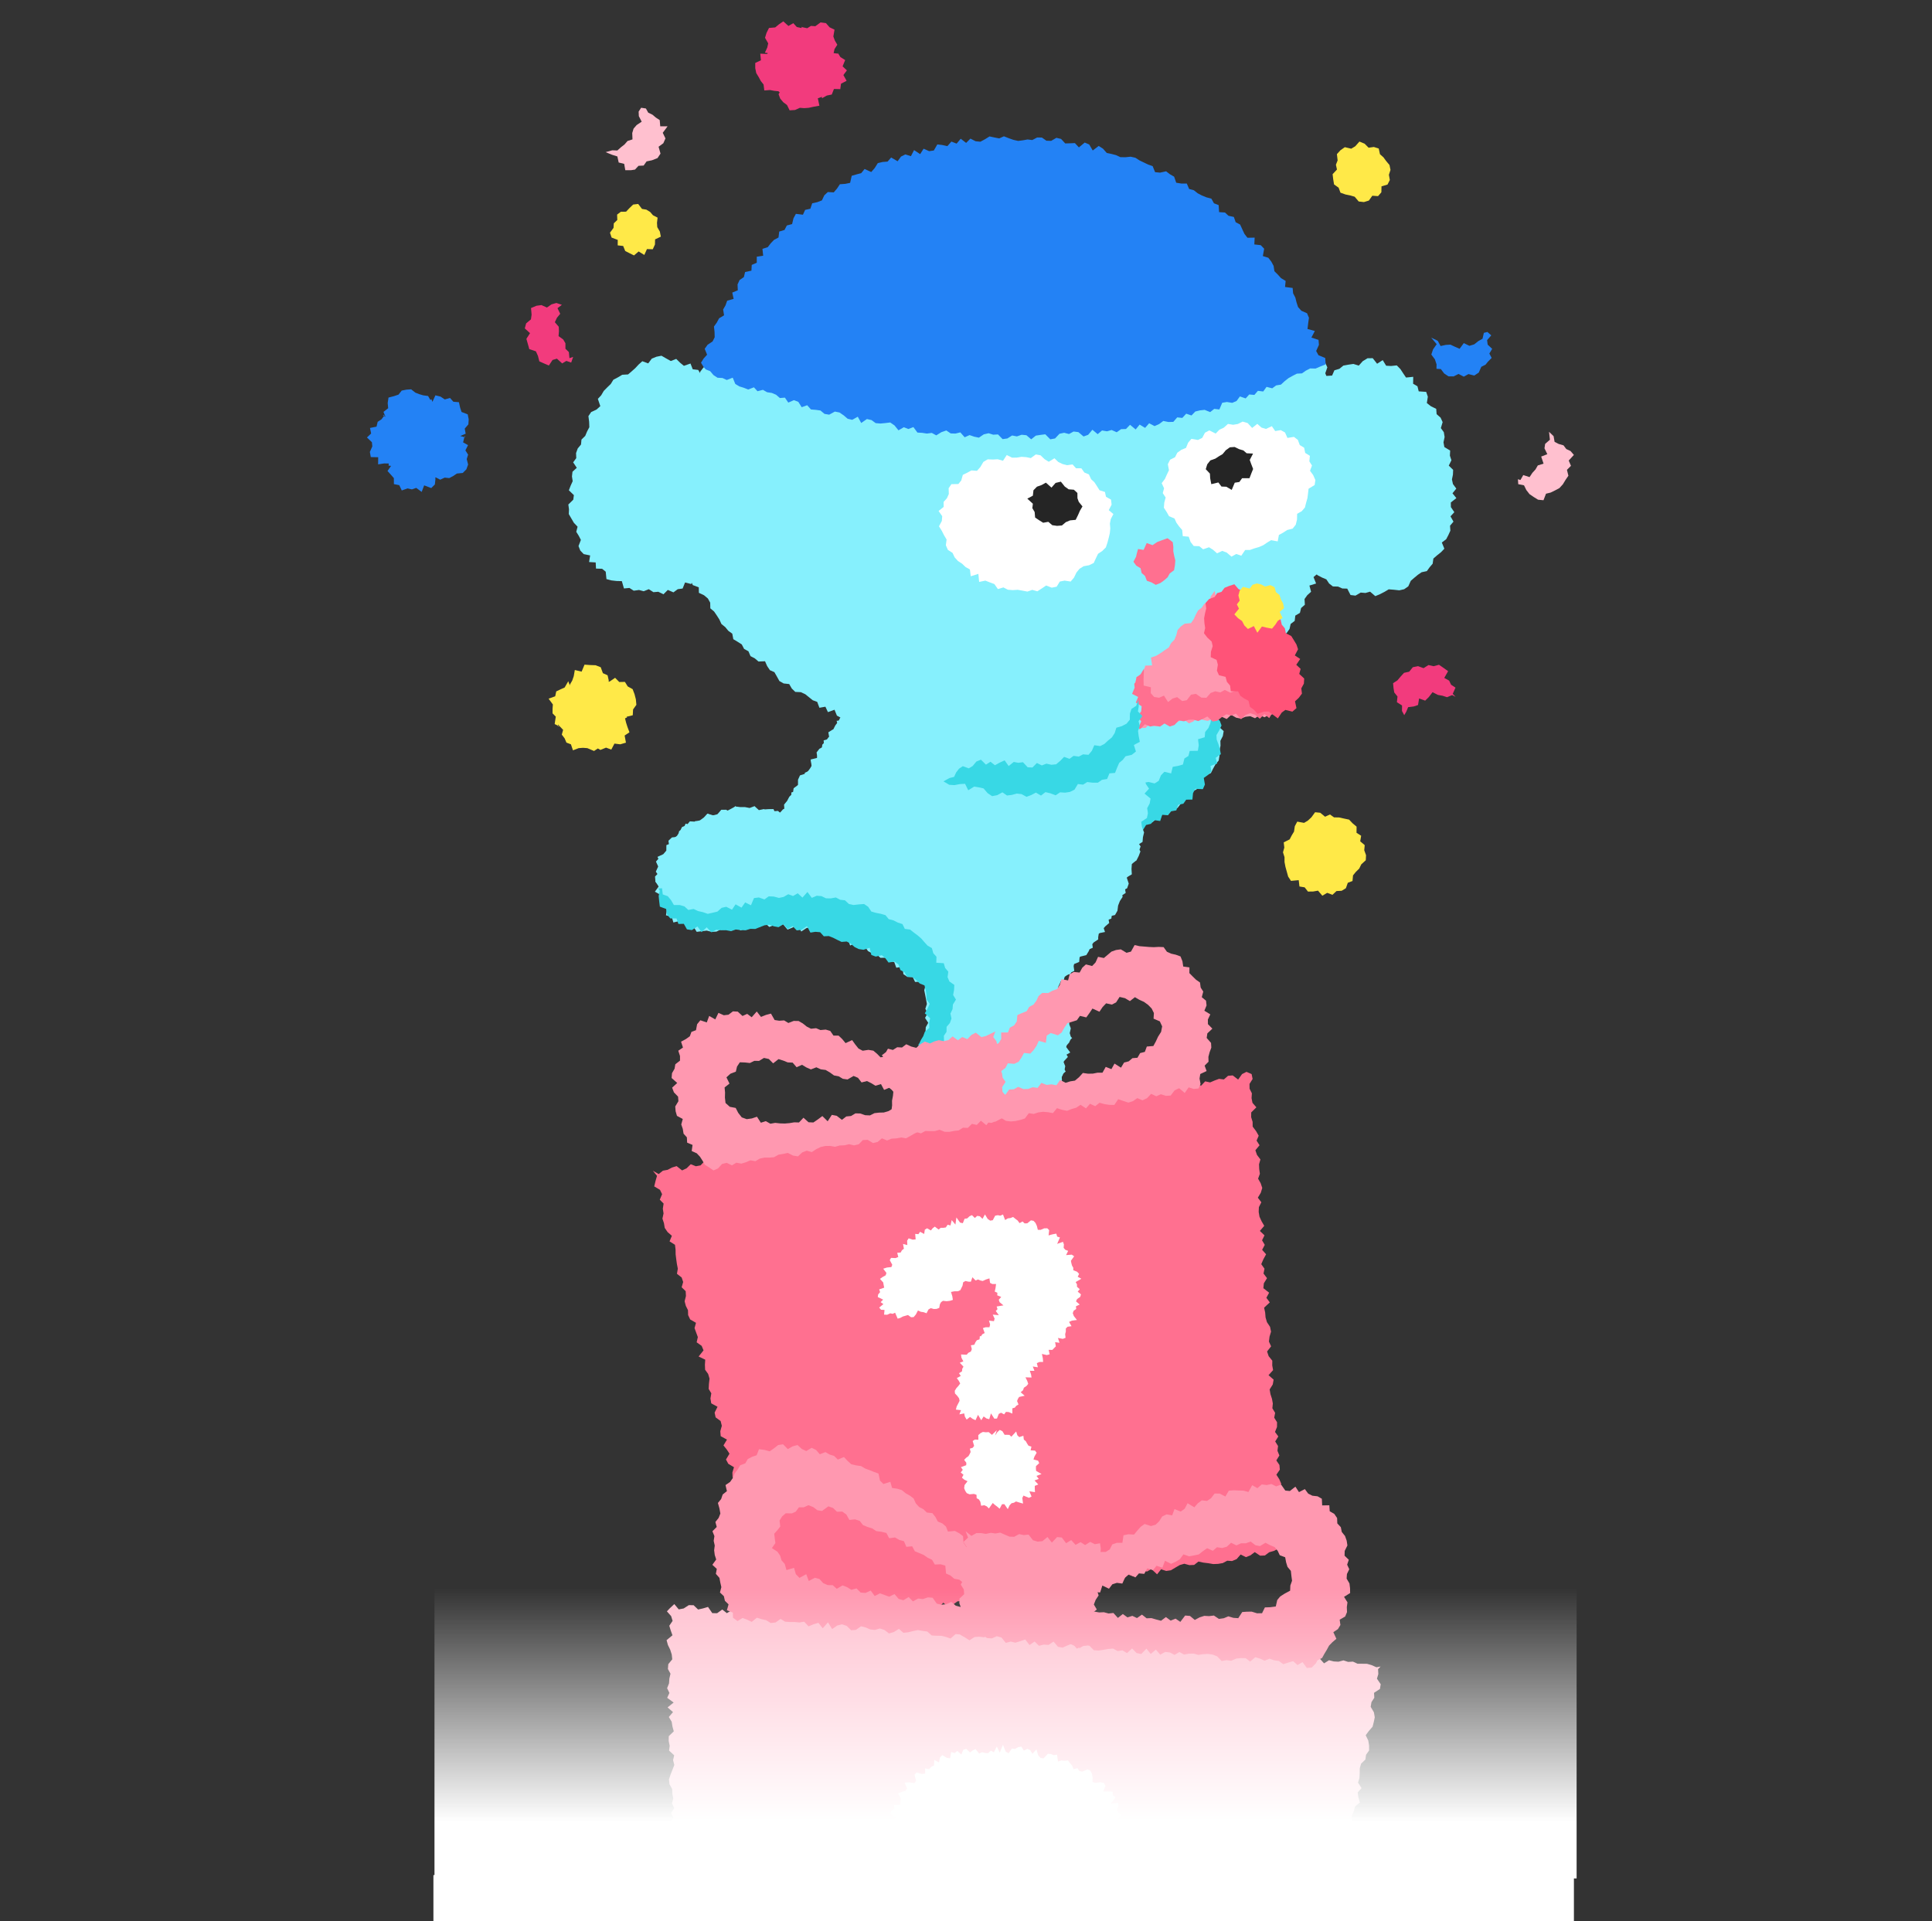 <svg width="181" height="180" viewBox="0 0 181 180" fill="none" xmlns="http://www.w3.org/2000/svg">
<rect x="0" y="0" width="181" height="180" fill="#333333" stroke="none"/>
<g clip-path="url(#clip0_3200_5905)">
<path d="M95.881 72.732L96.364 72.448L96.723 72.002L97.205 72.107L97.583 71.86L97.979 71.662L98.536 71.798L98.759 71.241L99.18 71.092L99.712 71.148L100.077 70.888L100.368 70.492L100.647 70.089L101.043 69.904L101.414 69.681L102.021 69.799L102.454 69.638L102.634 69.13L102.949 68.814L103.246 68.486L103.488 68.103L104.088 68.096L104.224 67.601L104.429 67.199L104.942 67.063L105.264 66.747L105.469 66.326L105.629 65.88L105.988 65.577L106.131 65.125L106.304 64.68L106.923 64.568L106.935 63.999L107.183 63.596L107.598 63.343L108.056 63.182L108.378 62.848L108.737 62.52L109.244 62.637L109.684 62.532L110.08 62.817L110.631 62.612L110.909 63.07L111.287 63.312L111.701 63.498L111.949 63.9L112.531 63.943L112.537 64.556L113.076 64.692L113.391 65.032L113.397 65.559L113.707 65.899L114.016 66.264L113.942 66.772L114.146 67.18L113.985 67.663L114.177 68.078L114.641 68.499L114.561 68.963L114.332 69.409L114.344 69.867L114.252 70.312V70.789L114.177 71.253L113.868 71.624L113.645 72.027L113.441 72.435L112.964 72.664L112.605 72.949L112.488 73.419L112.289 73.84L111.887 74.076L111.423 74.23L111.132 74.564L110.884 74.973L110.6 75.338L110.309 75.716L109.653 75.474L109.535 76.168L108.972 76.056L108.749 76.576L108.328 76.731L107.975 77.028L107.486 77.034L107.109 77.275L106.651 77.337L106.174 77.35L105.71 77.406L105.45 77.925L105.072 78.167L104.633 78.266L104.262 78.544L103.766 78.495L103.265 78.408L103.024 79.064L102.46 78.773L102.064 78.996L101.681 79.262L101.216 79.201L100.932 79.064L100.504 78.829L100.096 78.538L100.065 78.049L100.009 77.56L99.688 77.232L99.483 76.824L99.031 76.582L98.66 76.298L98.753 75.691L98.202 75.536L98.245 74.942L98.066 74.509L97.775 74.162L97.075 74.174L96.921 73.71L96.809 73.203L96.512 72.856L95.881 72.732Z" fill="#86F0FD"/>
<path d="M106.68 78.477L106.488 78.18L106.191 77.809L105.838 77.53L105.355 77.462L104.835 77.45L104.557 77.054L104.303 76.614L103.814 76.552L103.597 76.057L102.972 76.218L102.576 76.014L102.316 75.581L102.038 75.178L101.673 74.918L101.227 74.795L100.67 74.85L100.521 74.237L100.181 73.94L99.574 74.064L99.413 73.476L98.875 73.495L98.497 73.26L97.959 73.278L97.717 72.826L97.451 72.405L96.975 72.325L96.659 71.978L96.102 72.04L95.898 71.52L95.421 71.434L95.05 71.186L94.629 71.025L94.301 70.697L93.905 70.493L93.608 70.121L93.088 70.115L92.698 69.899L92.376 69.564L92.171 69.038L91.559 69.193L91.175 68.958L90.989 68.413L90.556 68.264L90.191 68.005L89.615 68.085L89.355 67.652L89.132 67.163L88.588 67.2L88.229 66.928L87.845 66.692L87.529 66.364L87.17 66.092L86.669 66.055L86.459 65.547L86.007 65.424L85.412 65.535L85.103 65.188L84.825 64.786L84.54 64.396L84.137 64.198L83.624 64.179L83.11 64.161L82.943 63.585L82.342 63.703L82.126 63.27L81.841 63.56L81.581 63.901L81.067 64.043L80.789 64.377L80.603 64.792L80.43 65.207L80.052 65.467L79.687 65.739L79.409 66.08L79.248 66.507L79.229 67.033L78.728 67.212L78.536 67.608L78.263 67.955L78.065 68.345L77.942 68.797L77.607 69.094L77.354 69.453L77.038 69.769L76.97 70.245L76.617 70.542L76.543 71.013L75.948 71.161L76.035 71.743L75.905 72.183L75.404 72.399L75.361 72.894L75.169 73.297L74.742 73.563L74.352 73.854L74.284 74.324L73.949 74.646L73.739 75.042L73.454 75.389L73.491 75.915L73.269 76.311L72.885 75.977L72.414 76.014L71.956 76.07L71.554 75.81L71.096 75.903L70.687 75.531L70.229 75.704L69.784 75.618H69.338L68.886 75.562L68.459 75.797L68.051 76.008L67.58 75.915L67.221 76.28L66.819 76.453L66.268 76.237L65.94 76.596L65.581 76.856L65.16 76.986L64.628 76.955L64.331 77.32L63.897 77.487L63.675 77.927L63.427 78.31L63.08 78.576L62.901 78.997L62.431 79.183L62.424 79.697L62.14 80.031L61.595 80.285L61.873 80.848L61.638 81.238L61.44 81.671L61.774 82.142L61.391 82.587L61.737 83.02L61.353 83.547L61.979 83.893L61.911 84.388L62.27 84.729L62.492 85.106L62.393 85.756L62.932 85.905L63.087 86.431L63.724 86.276L64.077 86.518L64.473 86.691L64.912 86.728L65.272 87.31L65.748 87.248L66.206 87.192L66.664 87.31L67.122 87.285L67.562 87.069L68.007 86.951L68.459 86.939L68.905 86.883L69.394 87.174L69.827 86.976L70.279 86.926L70.712 86.598L71.183 86.858L71.628 86.431L72.068 86.852L72.507 86.672L72.953 86.493L73.386 86.623L73.782 87.1L74.24 86.914L74.729 86.611L75.064 87.279L75.571 86.945L76.029 86.895L76.475 86.963L76.889 87.137L77.329 87.217L77.75 87.353L78.189 87.44L78.455 88.028L78.969 87.91L79.421 87.966L79.644 88.591L80.244 88.3L80.615 88.56L81.036 88.696L81.321 89.117L81.705 89.322L82.15 89.421L82.479 89.742L82.986 89.736L83.333 90.033L83.778 90.145L83.97 90.671L84.552 90.578L84.633 91.271L84.998 91.519L85.511 91.544L85.728 92.002L86.285 91.983L86.725 92.243L86.588 92.781L86.675 93.209L86.756 93.636L86.836 94.069L86.688 94.515L86.904 94.942L86.663 95.369L86.96 95.833L86.731 96.242L86.706 96.687L86.539 97.09L86.681 97.597L86.05 97.826L86.298 98.408L86.013 98.767L85.691 99.101L85.759 99.584L85.53 99.968L85.728 100.389L85.351 100.865L85.703 101.255L85.734 101.781L86.174 102.054L86.31 102.586L86.663 102.939L87.189 103.031L87.653 103.18L88.086 103.366L88.526 103.533L88.705 104.22L89.244 104.183L89.597 104.591L90.098 104.61L90.655 104.443L91.094 104.591L91.454 105.037L91.924 105.049L92.376 105.093L92.834 105.099H93.292L93.737 104.956L94.183 104.938L94.697 105.229L95.056 104.752L95.532 104.771L95.898 104.498L96.343 104.406L96.838 104.344L97.067 103.886L97.6 103.818L97.909 103.471L97.823 102.79L98.504 102.771L98.646 102.313L98.949 101.973L98.794 101.379L99.333 101.156L99.549 100.76L99.717 100.339L99.797 99.893L99.587 99.373L99.673 98.953L100.267 98.612L99.89 98.105L99.995 97.677L100.447 97.25L99.865 96.799L99.921 96.365L100.175 95.907L100.138 95.455L100.199 94.997L100.218 94.527L99.989 94.118L99.791 93.704L99.63 93.283L99.686 92.788L99.11 92.528L99.32 92.082L99.444 91.704L99.84 91.457L100.212 91.178L100.645 90.962L100.54 90.231L100.849 89.903L101.221 89.625L101.772 89.489L102.013 89.093L102.168 88.635L102.477 88.288L102.886 88.016L102.879 87.452L103.523 87.322L103.282 86.623L103.573 86.27L104.117 86.066L104.179 85.571L104.6 85.286L104.396 84.667L104.842 84.382L105.003 83.961L105.461 83.664L105.374 83.132L105.541 82.705L105.529 82.216L106.036 81.919L106.005 81.424L106.036 80.959L106.445 80.607L106.544 80.161L106.705 79.734L106.859 79.307L106.5 78.762L106.68 78.477Z" fill="#86F0FD"/>
<path d="M113.723 66.043L113.946 66.278L114.058 66.705L113.946 67.176L114.287 67.553L114.441 67.974L114.219 68.438L113.965 68.872L113.983 69.293L114.151 69.732L114.287 70.19L114.373 70.66L113.891 71.007L114.033 71.533L113.408 71.762L113.488 72.288L113.16 72.616L112.776 72.889L112.882 73.508L112.69 73.941L111.972 73.91L111.767 74.318L111.712 74.913L111.13 74.925L110.864 75.303L110.381 75.402L110.202 75.928L109.719 76.014L109.422 76.386L108.883 76.342L108.691 76.924L108.147 76.844L107.819 77.19L107.373 77.296L107.088 77.754L106.513 77.543L106.215 78.007L105.64 77.766L105.293 78.137L104.792 78.051L104.507 78.688L103.944 78.348L103.56 78.695L103.077 78.589L102.694 79.016L102.198 78.793L101.771 79.091L101.326 79.27L100.837 78.831L100.385 78.744L99.939 79.276L99.481 79.103L99.023 79.072L98.516 79.053L98.627 78.577L99.054 78.354V77.847L99.673 77.797L99.76 77.339L100.199 77.141L100.354 76.658L100.843 76.54L101.202 76.293L101.388 75.773L101.808 75.594L102.106 75.191L102.601 75.154L103.003 74.95L103.548 75.105L103.826 74.554L104.278 74.479L104.668 74.145L105.138 74.17L105.603 74.232L105.937 73.891L106.488 74.046L106.735 73.526L107.138 73.341L107.59 73.266L108.171 73.402L108.555 73.161L108.766 72.641L109.087 72.313L109.719 72.462L109.867 71.849L110.356 71.762L110.821 71.632L110.963 71.063L111.34 70.828L111.458 70.357L112.219 70.345L112.306 69.837L112.238 69.262L112.863 69.076L112.906 68.581L113.216 68.203L113.389 67.764L113.476 67.299L113.6 66.848L113.705 66.39L113.723 66.043Z" fill="#38D8E5"/>
<path d="M67.592 37.446L67.728 36.895L67.486 36.499L67.14 36.184L66.527 36.115L66.447 35.571L66.18 35.181L65.654 35.088L65.413 34.661L64.899 34.599L64.689 34.06L64.07 34.277L63.717 33.986L63.352 33.627L62.844 33.825L62.423 33.59L61.971 33.33L61.501 33.423L61.062 33.602L60.727 34.048L60.176 33.844L59.824 34.16L59.502 34.506L59.174 34.797L58.84 35.082L58.295 35.113L57.892 35.354L57.465 35.577L57.218 35.979L56.884 36.301L56.562 36.629L56.327 37.032L56.011 37.372L56.24 38.053L55.893 38.368L55.386 38.604L55.126 38.987L55.194 39.526L55.212 40.027L55.002 40.423L54.829 40.838L54.476 41.185L54.432 41.649L54.123 42.02L53.968 42.453L53.987 42.924L53.696 43.32L54.036 43.828L53.634 44.199L53.584 44.639L53.653 45.084L53.461 45.505L53.294 45.938L53.764 46.39L53.708 46.817L53.244 47.269L53.306 47.715L53.287 48.166L53.529 48.581L53.764 48.984L54.111 49.349L53.987 49.825L54.222 50.203L54.42 50.587L54.197 51.162L54.364 51.583L54.686 51.917L55.287 52.041L55.188 52.66L55.807 52.697L55.837 53.273L56.407 53.291L56.748 53.564L56.816 54.257L57.28 54.381L57.769 54.437L58.258 54.449L58.456 55.136L58.969 55.087L59.372 55.346L59.867 55.278L60.306 55.396L60.783 55.204L61.216 55.483L61.674 55.446L62.157 55.681L62.566 55.272L63.092 55.501L63.494 55.204L63.952 55.142L64.181 54.573L64.757 54.721L64.955 54.183L65.277 53.892L65.933 54.01L66.292 53.725L66.218 53.019L66.725 52.889L67.016 52.555L67.214 52.146L67.678 51.837L67.276 51.329L67.313 50.884L67.629 50.438L67.27 49.98L67.629 49.541L67.319 49.083L67.239 48.631L67.486 48.185L67.641 47.739L67.548 47.288L67.697 46.842L67.462 46.384L67.517 45.938L67.61 45.486L67.691 45.041L67.852 44.595L67.845 44.143L67.598 43.685L67.437 43.233L67.858 42.794L67.957 42.342L67.833 41.89L67.821 41.438L67.814 40.993L67.969 40.541L67.493 40.083L67.523 39.631L67.765 39.185L67.988 38.746L67.728 38.288L67.765 37.836L67.592 37.446Z" fill="#86F0FD"/>
<path d="M123.003 37.126L123.171 36.761L123.592 36.544L123.666 35.974L123.981 35.634L124.235 35.225L124.798 35.188L125.015 34.693L125.479 34.557L125.851 34.254L126.327 34.167L126.792 34.099L127.299 34.254L127.67 33.839L128.116 33.567L128.605 33.56L129.014 34.081L129.54 33.74L129.862 34.266L130.326 34.291L130.858 34.235L131.198 34.582L131.465 34.99L131.725 35.374L132.399 35.306L132.387 35.956L132.795 36.191L132.913 36.668L133.612 36.717L133.767 37.169L133.674 37.763L134.052 38.06L134.553 38.308L134.59 38.803L134.962 39.131L135.154 39.552L134.987 40.109L135.265 40.493L135.339 40.945L135.234 41.446L135.315 41.886L135.859 42.214L135.834 42.69L135.977 43.123L135.729 43.625L136.138 44.021L136.119 44.473L136.026 44.918L136.119 45.352L136.435 45.779L136.076 46.218L136.441 46.67L135.921 47.079L135.927 47.512L136.249 47.989L135.89 48.378L136.169 48.874L135.847 49.257L135.878 49.722L135.692 50.13L135.488 50.52L135.079 50.83L135.315 51.411L134.993 51.746L134.628 52.036L134.287 52.334L134.219 52.816L133.934 53.151L133.674 53.51L133.185 53.615L132.833 53.856L132.504 54.129L132.17 54.419L131.935 54.939L131.551 55.206L131.093 55.311L130.586 55.255L130.103 55.218L129.707 55.453L129.286 55.67L128.846 55.855L128.357 55.435L127.924 55.558L127.479 55.521L126.99 55.806L126.525 55.75L126.216 55.15L125.758 55.138L125.356 54.958L124.873 54.946L124.52 54.673L124.26 54.283L123.851 54.11L123.449 53.9L123.115 53.609L122.942 53.175L122.403 53.039L122.552 52.395L121.995 52.234L121.79 51.832L121.475 51.436L121.592 50.959L121.438 50.495L121.939 50.087L122.032 49.641L121.704 49.164L121.852 48.725L122.1 48.292L121.84 47.821L121.716 47.357L121.852 46.918L122.199 46.497L122.397 46.057L122.279 45.599L122.335 45.148L122.341 44.702L122.465 44.256L122.149 43.78L122.211 43.334L122.199 42.882L122.279 42.436L122.713 42.022L122.44 41.545L122.453 41.093L122.75 40.666L122.663 40.208L122.539 39.75L122.898 39.323L122.49 38.84L122.843 38.419L122.737 37.955L122.75 37.51L123.003 37.126Z" fill="#86F0FD"/>
<path d="M125.775 40.676L125.336 40.268L125.429 39.798L125.274 39.364L125.107 38.931L125.583 38.374L125.187 37.984L125.063 37.545L124.989 37.093L124.816 36.666L124.834 36.189L124.358 35.855L124.327 35.391L124.16 34.97L124.352 34.419L124.135 33.948L123.689 33.738L123.299 33.54L122.786 33.639L122.359 33.534L121.913 33.49L121.671 32.909L121.195 32.946L120.811 32.717L120.496 32.308L120.025 32.314L119.524 32.45L119.152 32.178L118.701 32.153L118.317 31.937L117.952 31.615L117.444 31.801L117.029 31.646L116.553 31.683L116.225 31.12L115.779 30.996L115.309 31.002L114.882 30.817L114.362 31.064L114.003 30.55L113.452 30.971L113.056 30.643L112.61 30.569L112.201 30.284L111.762 30.173L111.285 30.29L110.833 30.266L110.388 30.21L109.955 29.968L109.503 29.938L109.032 30.389L108.593 30.358L108.147 30L107.695 29.863L107.281 30.371L106.829 30.185L106.42 30.519L105.931 30.16L105.486 30.204L105.121 30.68L104.644 30.526H104.192L103.808 30.835L103.332 30.755L102.886 30.792L102.515 31.089L102.119 31.299L101.654 31.305L101.178 31.268L100.819 31.59L100.392 31.695L100.02 31.968L99.519 31.893L99.308 32.537L98.683 32.178L98.312 32.426L97.934 32.642L97.588 32.958L97.229 33.23L96.734 33.181L96.43 33.596L95.941 33.559L95.582 33.856L95.149 33.936L94.784 34.233L94.351 34.332L93.831 34.171L93.379 34.208L93.107 34.827L92.605 34.734L92.11 34.623L91.708 34.827L91.38 35.378L90.853 35.106L90.408 35.168L90.03 35.545L89.566 35.502L89.071 35.285L88.681 35.681L88.217 35.601L87.784 35.762L87.344 35.793L86.886 35.681L86.447 35.781L85.989 35.657L85.568 35.997L85.116 35.849L84.664 35.731L84.224 35.88L83.779 35.812L83.333 36.065L82.888 36.133L82.442 36.034L81.996 35.923L81.532 36.251L81.086 36.214L80.653 35.88L80.22 35.7L79.737 36.047L79.291 35.985L78.889 35.533L78.443 35.471L77.961 35.725L77.509 35.737L77.119 35.316L76.673 35.273L76.166 35.62L75.776 35.254L75.311 35.31L74.853 35.279L74.451 35.013L73.919 35.347L73.603 34.691L73.108 34.834L72.619 34.939L72.21 34.71L71.808 34.456L71.418 34.177L70.88 34.45L70.459 34.27L70.038 34.091L69.524 34.239L69.227 33.651L68.676 33.905L68.261 33.695L67.872 33.422L67.438 33.261L66.993 33.447L66.429 33.515L66.38 34.208L65.909 34.425L65.612 34.815L65.544 34.976L65.278 35.341L65.34 35.873L65.024 36.208L64.653 36.529L64.529 36.963L64.183 37.303L64.22 37.804L63.879 38.151L64.108 38.708L63.91 39.111L63.941 39.581L63.267 39.853L63.718 40.435L63.434 40.819L63.13 41.209L63.403 41.71L63.211 42.125L63.285 42.583L62.74 42.961L62.691 43.412L62.641 43.858L63.025 44.334L62.555 44.762L62.747 45.214L63.081 45.659L62.994 46.105L62.66 46.569L63.069 46.99L62.883 47.454L63.13 47.875L62.889 48.364L62.982 48.803L63.031 49.255L63.539 49.608L63.495 50.072L63.458 50.549L63.669 50.951L63.824 51.372L63.96 51.799L64.257 52.158L64.232 52.653L64.436 53.05L64.802 53.371L64.783 53.873L64.715 54.411L64.907 54.82L65.464 55.03L65.476 55.544L65.959 55.773L66.318 56.076L66.535 56.466L66.547 56.998L66.9 57.295L67.154 57.667L67.395 58.044L67.587 58.465L67.946 58.756L68.231 59.103L68.602 59.369L68.701 59.889L69.103 60.13L69.493 60.378L69.71 60.799L70.118 61.022L70.31 61.474L70.719 61.69L71.059 61.981L71.672 61.956L71.87 62.408L72.13 62.792L72.551 62.978L72.786 63.392L73.021 63.813L73.417 64.036L73.937 64.092L74.179 64.513L74.507 64.828L75.033 64.853L75.442 65.045L75.788 65.323L76.141 65.608L76.562 65.763L76.766 66.314L77.329 66.215L77.564 66.722L78.183 66.499L78.406 67.05L78.802 67.261L79.347 67.149L79.7 67.44L80.016 67.843L80.535 67.744L80.888 68.065L81.235 68.406L81.656 68.573L82.151 68.499L82.566 68.678L82.931 68.988L83.463 68.783L83.835 69.112L84.224 69.371L84.683 69.409L85.19 69.223L85.568 69.57L86.019 69.582L86.453 69.706L86.855 69.959L87.294 70.046L87.79 69.823L88.266 69.644L88.619 70.275L89.12 69.897L89.529 70.201L89.962 70.325L90.408 70.331L90.86 70.219L91.293 70.424L91.732 70.529L92.19 70.232L92.636 70.04L93.069 70.318L93.515 70.164L93.954 70.275L94.394 70.591L94.833 70.622L95.273 70.411L95.712 70.207L96.164 70.461L96.604 70.343L97.043 70.189L97.483 70.157L97.928 70.226L98.368 70.17L98.789 69.879L99.247 70.034L99.705 70.164L100.095 69.706L100.571 69.935L101.023 69.966L101.481 69.997L101.883 69.7L102.366 69.879L102.762 69.594L103.183 69.427L103.641 69.452L103.988 68.988L104.539 69.396L104.842 68.796L105.362 69.037L105.733 68.715L106.117 68.468L106.693 68.833L107.064 68.536L107.479 68.375L107.875 68.152L108.352 68.171L108.673 67.762L109.051 67.515L109.602 67.675L109.936 67.329L110.345 67.149L110.66 66.79L111.155 66.778L111.397 66.283L111.948 66.37L112.17 65.862L112.783 66.029L113.223 65.893L113.501 65.491L113.718 65.008L114.188 64.915L114.492 64.575L114.894 64.37L115.371 64.265L115.531 63.745L116.157 63.813L116.262 63.244L116.491 62.829L117.172 62.922L117.184 62.272L117.63 62.099L117.908 61.746L118.496 61.696L118.8 61.362V60.755L119.344 60.644L119.678 60.335L119.623 59.709L120.211 59.598L120.551 59.295L120.811 58.93L120.916 58.459L121.294 58.175L121.35 57.679L121.783 57.425L121.894 56.968L122.247 56.658L122.216 56.126L122.476 55.761L122.829 55.445L122.674 54.863L123.299 54.671L123.058 54.071L123.429 53.755L123.541 53.316L124.03 53.037L124.16 52.61L123.782 51.985L124.048 51.614L124.612 51.335L124.673 50.883L124.915 50.487L124.636 49.942L124.704 49.503L124.803 49.07L125.057 48.68L125.311 48.277L125.367 47.832L125.169 47.343L125.577 46.959L125.54 46.501L125.67 46.068L125.503 45.603L125.515 45.152L125.664 44.718L125.726 44.273L125.459 43.821L125.868 43.381L125.528 42.936L125.546 42.49L125.905 42.032L125.422 41.605L125.8 41.135L125.775 40.676Z" fill="#86F0FD"/>
<path d="M96.139 42.832L95.7 42.801L95.26 42.875L94.814 42.881L94.319 42.634L93.966 43.172L93.478 43.03L93.019 43.055L92.531 43.036L92.128 43.278L91.844 43.76L91.528 44.113L91.008 44.076L90.612 44.293L90.203 44.491L90.055 45.017L89.782 45.351L89.132 45.363L88.873 45.747L88.891 46.286L88.712 46.682L88.402 47.028L88.408 47.493L87.932 47.876L88.272 48.365L88.235 48.811L87.969 49.312L88.235 49.739L88.445 50.154L88.681 50.55L88.613 51.089L88.804 51.522L89.238 51.801L89.436 52.221L89.745 52.562L90.135 52.816L90.463 53.131L90.866 53.354L90.946 53.992L91.658 53.769L91.732 54.524L92.314 54.4L92.735 54.567L93.156 54.722L93.49 55.193L94.004 55.038L94.425 55.254L94.883 55.291L95.347 55.261L95.799 55.341L96.257 55.428L96.709 55.267L97.185 55.403L97.606 55.131L98.008 54.858L98.534 55.062L98.993 54.97L99.29 54.487L99.741 54.4L100.305 54.487L100.62 54.115L100.849 53.639L101.14 53.286L101.524 53.051L102.032 52.958L102.465 52.748L102.669 52.308L102.873 51.887L103.269 51.621L103.604 51.287L103.752 50.841L103.87 50.396L103.975 49.95L104.018 49.504L103.981 49.059L104.062 48.632L104.309 48.167L103.876 47.796L104.142 47.282L104.087 46.812L103.616 46.546L103.517 46.094L103.01 45.933L102.781 45.568L102.539 45.196L102.223 44.899L102.013 44.447L101.592 44.274L101.307 43.878L100.806 43.872L100.484 43.513L99.97 43.587L99.543 43.476L99.147 43.284L98.788 42.937L98.256 43.265L97.866 43.024L97.482 42.659L97.043 42.578L96.572 42.919L96.139 42.832Z" fill="white"/>
<path d="M116.887 39.638L117.308 40.096L117.79 39.712L118.186 40.065L118.607 40.189L119.152 39.929L119.468 40.387L119.988 40.3L120.39 40.523L120.613 41.031L121.226 40.932L121.591 41.217L121.77 41.699L122.179 41.947L122.278 42.436L122.717 42.708L122.668 43.228L122.915 43.618L122.73 44.107L123.027 44.516L123.231 44.98L123.163 45.444L122.593 45.791L122.544 46.224L122.488 46.669L122.364 47.103L122.253 47.548L121.956 47.895L121.523 48.143L121.51 48.681L121.393 49.164L121.102 49.529L120.588 49.659L120.21 49.907L119.814 50.123L119.703 50.724L119.084 50.612L118.713 50.835L118.347 51.083L117.945 51.256L117.518 51.38L117.103 51.528H116.658L116.292 52.067L115.816 51.906L115.37 52.154L114.931 51.776L114.504 51.615L114.021 51.844L113.643 51.51L113.266 51.275L112.715 51.466L112.356 51.175L111.836 51.157L111.539 50.779L111.366 50.284L110.809 50.235L110.753 49.659L110.468 49.331L110.214 48.978L110.035 48.582L109.521 48.365L109.298 47.969L109.038 47.573L109.075 47.09L109.205 46.614L108.933 46.199L109.057 45.753L108.834 45.271L109.137 44.868L109.323 44.454L109.515 44.057L109.41 43.494L109.62 43.073L110.084 42.838L110.295 42.417L110.672 42.145L111.112 41.965L111.31 41.476L111.619 41.117L112.226 41.223L112.628 41.031L112.888 40.542L113.297 40.325L113.891 40.622L114.237 40.263L114.652 40.071L115.042 39.719L115.525 39.799L115.971 39.725L116.416 39.502L116.887 39.638Z" fill="white"/>
<path d="M75.973 38.364L76.425 38.401L76.865 38.462L77.242 38.778L77.682 38.852L78.214 38.562L78.647 38.648L79.037 38.914L79.415 39.236L79.842 39.335L80.362 39.044L80.684 39.632L81.216 39.261L81.649 39.36L82.039 39.645L82.485 39.682L82.943 39.639L83.401 39.583L83.803 39.861L84.174 40.319L84.676 40.029L85.097 40.196L85.573 40.016L85.951 40.53L86.397 40.555L86.836 40.623L87.294 40.561L87.715 40.79L88.192 40.493L88.656 40.332L89.07 40.61L89.516 40.623L89.968 40.511L90.376 40.969L90.835 40.765L91.268 40.914L91.707 41.006L92.165 40.697L92.617 40.592L93.05 40.728L93.496 40.703L93.929 41.143L94.375 41.081L94.821 40.802L95.266 40.889L95.712 40.734L96.158 40.777L96.609 41.161L97.043 40.815L97.488 40.746L97.928 40.691L98.398 41.161L98.844 41.081L99.258 40.641L99.698 40.548L100.15 40.666L100.577 40.431L101.029 40.486L101.512 40.895L101.945 40.74L102.341 40.264L102.836 40.678L103.245 40.332L103.709 40.412L104.142 40.288L104.619 40.499L105.033 40.208L105.485 40.196L105.869 39.8L106.395 40.239L106.767 39.781L107.28 40.09L107.658 39.657L108.165 39.923L108.586 39.738L108.982 39.441L109.465 39.539L109.923 39.527L110.288 39.106L110.765 39.156L111.13 38.76L111.625 38.927L111.984 38.555L112.411 38.45L112.857 38.401L113.377 38.611L113.755 38.308L114.237 38.364L114.504 37.738L114.943 37.664L115.438 37.745L115.847 37.571L116.162 37.144L116.701 37.33L117.035 36.959L117.518 37.002L117.846 36.618L118.347 36.68L118.657 36.247L119.189 36.383L119.554 36.111L120.006 36.036L120.353 35.714L120.712 35.43L121.102 35.213L121.498 35.009L121.974 34.984L122.346 34.724L122.742 34.52L123.249 34.532L123.664 34.353L124.196 34.136L124.153 33.542L123.522 33.282L123.305 32.886L123.565 32.31L123.528 31.846L122.859 31.629L123.181 31.01L122.494 30.825L122.556 30.305L122.63 29.772L122.451 29.351L121.919 29.116L121.609 28.77L121.467 28.336L121.355 27.884L121.145 27.482L121.102 26.981L120.39 26.888L120.446 26.319L120.018 26.065L119.715 25.73L119.393 25.409L119.319 24.913L119.102 24.511L118.824 24.152L118.31 23.991L118.434 23.304L118.112 22.97L117.512 22.902L117.543 22.264L116.868 22.277L116.589 21.918L116.385 21.485L116.181 21.039L115.766 20.822L115.593 20.327L115.091 20.216L114.764 19.912L114.213 19.875L114.169 19.219L113.73 19.046L113.488 18.613L113.024 18.489L112.597 18.315L112.201 18.105L111.848 17.826L111.403 17.703L111.186 17.195H110.666L110.196 17.121L109.997 16.551L109.608 16.328L109.249 16.05L108.685 16.174L108.215 16.131L107.986 15.567L107.565 15.419L107.156 15.221L106.754 15.029L106.37 14.781L105.925 14.682L105.436 14.732L104.965 14.725L104.557 14.534L104.124 14.422L103.69 14.335L103.337 13.933L102.935 13.673L102.372 14.1L102.044 13.537L101.623 13.357L101.078 13.809L100.701 13.407L100.249 13.426L99.797 13.438L99.407 13.017L98.968 12.912L98.479 13.197L98.033 13.184L97.612 12.887L97.166 12.881L96.708 13.122L96.269 13.067L95.823 13.147L95.384 13.203L94.944 13.104L94.505 12.949L94.053 12.77L93.614 12.968L93.162 12.881L92.704 12.782L92.277 13.048L91.85 13.277L91.398 13.234L90.915 12.986L90.513 13.389L90.005 12.998L89.621 13.457L89.132 13.265L88.755 13.692L88.278 13.587L87.814 13.531L87.486 14.1L87.046 14.162L86.527 13.933L86.205 14.441L85.635 14.063L85.338 14.633L84.818 14.466L84.41 14.67L84.094 15.109L83.487 14.756L83.153 15.14L82.683 15.177L82.237 15.283L81.946 15.747L81.624 16.118L80.999 15.833L80.684 16.223L80.238 16.341L79.792 16.471L79.644 17.133L79.186 17.226L78.684 17.263L78.412 17.672L78.109 18.024L77.552 17.994L77.224 18.303L77.001 18.773L76.567 18.941L76.091 19.046L75.918 19.559L75.429 19.665L75.224 20.117L74.562 20.036L74.333 20.463L74.209 20.995L73.714 21.125L73.498 21.546L73.002 21.695L72.934 22.252L72.513 22.475L72.204 22.797L71.931 23.156L71.43 23.317L71.498 23.96L70.898 24.053V24.616L70.427 24.821L70.397 25.359L69.802 25.489L69.691 25.959L69.288 26.238L69.097 26.653L69.121 27.198L68.602 27.414L68.731 28.002L68.125 28.175L67.97 28.609L67.747 28.999L67.834 29.543L67.37 29.822L67.153 30.224L66.887 30.596L66.943 31.109L66.955 31.598L66.757 31.994L66.293 32.298L66.02 32.681L66.243 33.232L65.915 33.597L65.674 33.987L65.909 34.371L66.12 34.613L66.528 34.773L66.844 35.145L67.221 35.392L67.685 35.417L68.088 35.603L68.645 35.386L68.886 35.974L69.264 36.203L69.685 36.333L70.093 36.494L70.632 36.29L70.966 36.655L71.474 36.525L71.863 36.748L72.303 36.816L72.705 36.983L73.064 37.293L73.535 37.256L73.85 37.72L74.383 37.491L74.791 37.652L75.107 38.153L75.621 37.967L75.973 38.364Z" fill="#2382F5"/>
<path d="M98.893 45.246L98.51 45.686L97.984 45.222L97.581 45.445L97.148 45.599L96.82 45.934L96.764 46.441L96.244 46.72L96.764 47.196L96.715 47.611L96.931 47.97L96.975 48.49L97.352 48.744L97.73 48.979L98.213 48.892L98.584 49.208L99.029 49.27L99.487 49.233L99.853 48.923L100.249 48.756L100.775 48.706L100.992 48.267L101.177 47.846L101.412 47.45L101.066 47.023L100.942 46.682L100.936 46.187L100.608 45.884L100.119 45.847L99.754 45.587L99.388 45.129L98.893 45.246Z" fill="#252525"/>
<path d="M107.975 51.078L107.43 50.88L107.139 51.523L106.619 51.437L106.501 51.858L106.433 52.161L106.186 52.632L106.452 52.997L106.854 53.238L106.953 53.684L107.269 53.963L107.448 54.421L107.882 54.569L108.278 54.798L108.724 54.619L109.064 54.371L109.38 54.099L109.591 53.727L109.993 53.424L110.073 52.966L110.111 52.514L109.999 52.056L109.919 51.641L109.925 51.239L109.869 50.799L109.386 50.428L108.879 50.607L108.408 50.787L107.975 51.078Z" fill="#FF7090"/>
<path d="M115.22 41.91L115.666 41.879L116.087 42.083L116.483 42.201L116.792 42.467L117.393 42.498L117.083 43.098L117.213 43.457L117.399 43.94L117.226 44.367L117.058 44.807H116.365L116.111 45.159L115.678 45.227L115.393 45.902L114.892 45.605L114.434 45.587L114.143 45.203L113.481 45.364L113.376 44.813L113.351 44.373L112.961 43.959L113.103 43.501L113.394 43.135L113.852 42.974L114.193 42.752L114.539 42.547L114.836 42.188L115.22 41.91Z" fill="#252525"/>
<path d="M40.847 44.74H40.773L40.797 44.851L40.742 45.39L40.401 45.73L39.739 45.476L39.504 46.089L38.996 45.711L38.594 45.854L38.185 45.761L37.641 45.953L37.406 45.458L36.904 45.359L36.898 44.795L36.62 44.48L36.304 44.127L36.638 43.65L36.403 43.626L36.421 43.428L35.988 43.421L35.425 43.508L35.431 42.84L34.738 42.827L34.651 42.344L34.88 41.824L34.843 41.434L34.379 40.989L34.769 40.617L34.664 40.097L35.276 39.974L35.382 39.522L35.741 39.287L36.038 38.891L35.864 38.897L36.112 39.051L35.926 38.593L36.366 38.247L36.322 37.764L36.397 37.25L36.917 37.114L37.337 36.972L37.635 36.594L38.074 36.508L38.52 36.477L38.91 36.786L39.269 36.928L39.646 37.04L40.104 37.102L40.321 37.473L40.42 37.399L40.513 37.653L40.791 37.04L41.268 37.157L41.67 37.424L42.159 37.287L42.475 37.64L42.995 37.684L43.106 38.191L43.242 38.6L43.818 38.822L43.911 39.287L43.88 39.763L43.539 40.159L43.626 40.636L43.119 40.853L43.564 40.97L43.539 40.822L43.385 41.447L43.849 41.707L43.601 42.196L43.855 42.598L43.725 43.013L43.855 43.52L43.694 43.972L43.354 44.313L42.803 44.368L42.462 44.597L42.091 44.795L41.658 44.752L41.243 44.944L40.847 44.74Z" fill="#2382F5"/>
<path d="M77.007 9.205L76.989 8.895L77.199 9L76.618 9.211L76.766 9.904L76.215 10.003L75.769 10.102L75.342 10.133L74.934 10.102L74.482 10.306L73.975 10.337L73.733 9.842L73.386 9.582L73.096 9.242L72.941 8.827L73.046 8.66L72.928 8.549L72.538 8.511L72.142 8.437L71.604 8.474L71.536 7.917L71.282 7.602L71.09 7.243L70.849 6.846L70.756 6.388V5.899L71.288 5.646L71.226 5.027L71.858 5.058L71.944 4.977L71.66 4.934L71.882 4.451L71.969 4.061L71.672 3.541L71.814 3.077L72.043 2.619L72.625 2.569L72.978 2.279L73.386 2L73.863 2.433L74.321 2.173L74.649 2.532L75.089 2.625L75.12 2.433L75.089 2.532L75.627 2.644L75.974 2.427L76.382 2.458L76.877 2.099L77.379 2.167L77.719 2.557L78.183 2.78L78.072 3.417L78.214 3.801L78.443 4.191L78.183 4.6L78.097 4.977L78.518 5.027L78.481 4.934L78.734 5.349L79.18 5.627L78.939 6.215L79.341 6.593L79.013 7.032L79.316 7.571L78.79 7.843L78.722 8.351L78.128 8.338L77.924 8.858L77.465 8.951L77.007 9.205Z" fill="#F23B7D"/>
<path d="M55.801 70.004L55.894 69.85L56.092 70.072L55.653 70.363L55.028 70.097L54.613 70.066L54.211 70.097L53.678 70.301L53.487 69.738L53.066 69.577L52.899 69.181L52.632 68.828L52.756 68.383L52.28 67.887L52.255 68.048L52.422 68.073L51.964 67.838L52.069 67.145L51.766 66.835V66.408L51.797 66.006L51.395 65.461L52.014 65.238L52.112 64.78L52.515 64.588L52.899 64.415L53.239 63.827L53.394 64.242L53.388 64.143L53.61 63.765L53.753 63.35L53.852 62.775L54.489 62.929L54.762 62.273L55.288 62.311L55.795 62.329L56.278 62.515L56.482 63.072L56.922 63.27L57.027 63.734V63.883L57.157 63.827L57.627 63.505L58.017 63.901L58.544 63.889L58.81 64.316L59.268 64.57L59.447 65.04L59.571 65.523L59.62 66.037L59.311 66.47L59.28 67.015L58.698 67.157L58.748 67.213L58.556 67.306L58.655 67.708L58.785 68.116L58.971 68.612L58.519 68.915L58.642 69.583L58.11 69.738L57.566 69.67L57.268 70.233L56.779 70.048L56.247 70.264L55.801 70.004Z" fill="#FFE948"/>
<path d="M127.532 80.985L127.34 81.381L127.018 81.697L126.758 82.019L126.709 82.545L126.269 82.712L126.09 83.22L125.694 83.461L125.211 83.486L124.833 83.839L124.338 83.653L123.886 83.925L123.478 83.449L123.02 83.529L122.537 83.535L122.227 83.139L121.739 83.059L121.67 82.465L120.946 82.532L120.68 82.13L120.55 81.66L120.426 81.214L120.34 80.762V80.311L120.197 79.859L120.321 79.413L120.265 78.924L120.822 78.645L121.014 78.274L121.231 77.915L121.305 77.408L121.534 76.981L122.172 77.098L122.525 76.888L122.859 76.578L123.205 76.102L123.688 76.151L124.14 76.522L124.598 76.312L124.982 76.584L125.446 76.591L125.898 76.69L126.393 76.795L126.721 77.141L127.092 77.451L127.086 78.026L127.52 78.305L127.433 78.825L127.854 79.184L127.81 79.661L127.978 80.125L127.953 80.601L127.532 80.985Z" fill="#FFE948"/>
<path d="M130.206 16.866L129.989 17.293L129.426 17.46L129.414 18.017L129.104 18.376L128.566 18.339L128.244 18.791L127.78 18.933L127.291 18.878L126.913 18.432L126.511 18.314L126.053 18.221L125.582 18.054L125.409 17.584L124.982 17.281L124.901 16.792L124.846 16.321L125.254 15.882L125.155 15.436L125.316 15.028L125.248 14.44L125.582 14.075L125.991 13.79L126.591 13.932L126.963 13.709L127.359 13.264L127.842 13.462L128.219 13.839L128.708 13.771L129.166 13.914L129.284 14.452L129.606 14.737L129.865 15.09L130.175 15.461L130.268 15.919L130.119 16.377L130.206 16.866Z" fill="#FFE948"/>
<path d="M61.911 22.173L61.372 22.427L61.36 22.91L61.155 23.355L60.611 23.337L60.363 23.888L59.831 23.56L59.398 23.931L58.971 23.721L58.574 23.516L58.382 23.046L57.869 22.99L57.875 22.477L57.299 22.26L57.145 21.802L57.479 21.35L57.504 20.923L57.832 20.613L57.813 20.106L58.166 19.84L58.655 19.834L58.946 19.524L59.317 19.165L59.788 19.109L60.147 19.574L60.555 19.642L60.908 19.858L61.174 20.168L61.607 20.391L61.551 20.88L61.576 21.282L61.818 21.697L61.911 22.173Z" fill="#FFE948"/>
<path d="M134.082 31.634L134.596 32.247L134.255 32.736L134.094 33.218L134.429 33.67L134.583 34.135L134.577 34.555L134.986 34.58L135.295 34.989L135.698 35.261L136.18 35.267L136.645 35.038L137.134 35.292L137.573 35.05L138.118 35.187L138.539 34.908L138.774 34.37L139.182 34.159L139.386 33.899L139.746 33.534L139.529 33.126L139.795 32.686L139.374 32.29L139.318 31.869L139.708 31.423L139.349 31.102L139.015 31.188L138.891 31.739L138.483 31.968L138.111 32.265L137.66 32.401L137.134 32.148L136.744 32.68L136.292 32.482L135.883 32.29L135.45 32.315L134.961 32.42L134.695 31.931L134.082 31.634Z" fill="#2382F5"/>
<path d="M52.638 28.56L52.125 28.387L51.667 28.517L51.239 28.814L50.726 28.585L50.261 28.647L49.748 28.863L49.803 29.482L49.742 29.922L49.29 30.299L49.166 30.77L49.655 31.215L49.315 31.748L49.451 32.224L49.587 32.713L50.206 32.917L50.398 33.345L50.528 33.858L50.973 34.056L51.419 34.248L51.766 33.728L52.174 33.605L52.669 34.05L53.059 33.815L53.511 33.97L53.697 33.437L53.35 33.561L53.294 32.986L52.973 32.676V32.162L52.762 31.803L52.329 31.494L52.366 31.03L52.347 30.615L51.982 30.188L52.18 29.767L52.484 29.402L52.23 28.876L52.638 28.56Z" fill="#F23B7D"/>
<path d="M56.736 14.255L57.343 14.503L57.838 14.657L57.962 15.227L58.476 15.351L58.581 15.945H59.132L59.491 15.889L59.819 15.536L60.301 15.512L60.574 15.122L61.081 15.016L61.601 14.812L61.88 14.391L61.7 13.748L62.146 13.419L62.344 12.968L62.09 12.442L62.542 11.835H61.855L61.806 11.253L61.447 11.018L61.125 10.746L60.729 10.554L60.512 10.164L60.066 10.096L59.831 10.455L59.85 10.882L60.116 11.402L59.645 11.717L59.355 12.052L59.231 12.466L59.255 13.06L58.791 13.209L58.507 13.537L58.166 13.803L57.838 14.1L57.361 14.082L56.736 14.255Z" fill="#FFC0CF"/>
<path d="M131.556 67.008L131.345 66.612L131.352 66.098L130.869 65.795L130.924 65.256L130.621 64.879L130.553 64.47L130.51 64.012L130.918 63.746L131.215 63.393L131.537 63.04L132.02 62.935L132.36 62.514L132.849 62.415L133.369 62.601L133.827 62.31L134.304 62.421L134.812 62.285L135.263 62.595L135.666 62.886L135.307 63.517L135.765 63.771L135.944 64.154L136.359 64.427L136.099 65.009L136.371 65.293L136.043 65.126L135.567 65.324L135.146 65.188L134.706 65.108L134.211 64.854L133.852 65.318L133.518 65.646L132.949 65.442L132.849 66.055L132.447 66.191L131.921 66.259L131.748 66.68L131.556 67.008Z" fill="#F23B7D"/>
<path d="M142.207 44.901L142.238 45.365L142.777 45.471L142.999 45.922L143.296 46.3L143.686 46.566L144.095 46.82L144.602 46.869L144.838 46.257L145.271 46.151L145.679 45.953L146.094 45.731L146.416 45.378L146.664 44.969L146.936 44.573L146.8 44.022L147.177 43.645L146.967 43.15L147.45 42.623L147.134 42.258L146.738 42.072L146.478 41.726L146.026 41.596L145.642 41.398L145.549 40.865L145.122 40.457L145.203 41.2L144.757 41.59L144.695 42.004L144.961 42.555L144.386 42.778L144.609 43.44L144.07 43.608L143.853 43.985L143.563 44.301L143.296 44.703L142.708 44.511L142.442 44.975L142.207 44.901Z" fill="#FFC0CF"/>
<path d="M107.077 78.436L107.183 77.996L106.984 77.476L106.916 77L107.449 76.641L107.542 76.189L107.473 75.719L107.709 75.279L107.789 74.821L107.226 74.357L107.647 73.893L107.356 73.459L107.232 73.02L107.579 72.506L107.504 72.042L107.325 71.609L106.694 71.336L106.718 70.86L106.378 70.532L106.644 69.907L106.167 69.653L105.79 69.368L105.74 68.867L105.629 68.39L105.319 68.056L104.948 67.784L104.478 67.616L104.323 67.134L103.939 66.886L103.636 66.552L103.326 66.211L102.955 65.964L102.584 65.704L102.181 65.493L101.779 65.295L101.315 65.203L101.03 64.788H100.529L100.163 64.509L99.817 64.169L99.371 64.07L98.963 63.884L98.529 63.773L98.146 63.5L97.731 63.327L97.192 63.556L96.734 63.55L96.425 62.968L95.905 63.203L95.428 63.315L95.051 62.943L94.649 62.628L94.141 62.956L93.702 62.875L93.262 62.795L92.847 62.454L92.358 62.857L91.938 62.541L91.492 62.498L91.04 62.615L90.594 62.628L90.149 62.59L89.709 62.238L89.257 62.176L88.812 62.603L88.366 62.615L87.908 62.417L87.475 62.64L87.029 62.727L86.596 62.888L86.095 62.349L85.68 62.714L85.21 62.522L84.782 62.776L84.38 63.123L83.922 63.067L83.421 62.801L82.975 62.863L82.511 62.857L82.207 63.37L81.768 63.5L81.477 63.835L81.081 64.082L80.901 64.503L80.654 64.868L80.648 65.419L80.437 65.809L80.165 66.156L79.583 66.261L79.428 66.688L78.927 66.855L79.02 67.468L78.376 67.536L78.587 68.235L78.005 68.359L77.603 68.613L77.708 69.219L77.163 69.368L77.206 69.925L76.767 70.154L76.501 70.501L76.594 71.076L75.975 71.194L76.055 71.751L75.801 72.123L75.517 72.469L74.947 72.649L74.761 73.057V73.571L74.749 74.078L74.142 74.246L74.13 74.753L73.982 75.174L73.814 75.582L73.35 75.836L73.146 76.065L72.75 76.443L72.465 75.805L72.007 75.811L71.549 75.842L71.079 76.102L70.689 75.564L70.225 75.904L69.791 75.892L69.364 76.003L68.881 75.527L68.516 76.133L68.021 75.867L67.569 75.873L67.229 76.313L66.796 76.387L66.269 76.239L66.034 76.814L65.613 76.919L65.13 76.932L64.864 77.353L64.233 77.167L64.016 77.644L63.626 77.866L63.515 78.405L62.952 78.461L62.624 78.77L62.704 79.377L62.457 79.717L62.24 80.076L61.776 80.355L61.454 80.726L61.689 81.246L61.776 81.704L61.367 82.125L61.404 82.589L61.652 82.973L61.881 83.418H62.358L62.846 83.369L63.236 83.592L63.589 84.013L64.103 83.796L64.481 84.204L64.926 84.279L65.421 83.975L65.867 83.969L66.294 84.266L66.746 84.304L67.204 84.359L67.643 84.248L68.083 84.13L68.516 83.994L68.956 83.92L69.401 83.907L69.797 83.61L70.317 83.982L70.701 83.586L71.147 83.567L71.611 83.709L72.007 83.363L72.447 83.276L72.88 83.078L73.363 83.579L73.79 83.276L74.229 82.979L74.687 83.041L75.133 82.948L75.591 83.245L76.043 83.047L76.488 83.301L76.946 83.109L77.386 83.338H77.838L78.296 83.326L78.772 83.165L79.187 83.449L79.651 83.431L80.103 83.493L80.475 83.858L80.994 83.685L81.304 84.211L81.749 84.266L82.214 84.322L82.765 84.192L82.944 84.867L83.346 85.059L83.953 84.91L84.392 85.084L84.566 85.634L84.844 86.012L85.166 86.321L85.835 86.247L85.797 86.94L86.231 87.138L86.596 87.417L86.689 87.924L86.992 88.246L87.302 88.574L87.636 88.89L87.716 89.373L87.933 89.757L88.156 90.14L88.502 90.456L88.75 90.84L89.01 91.217L89.165 91.638L89.072 92.146L89.313 92.536L89.344 92.988L89.617 93.384L89.604 93.842L90.037 94.256L89.511 94.733L89.505 95.166L89.746 95.63L89.493 96.039L89.381 96.466L89.734 97.042L89.22 97.326L89.078 97.741L88.725 98.051L88.484 98.416L88.329 98.837L87.989 99.159L88.187 99.753L88.199 100.192L87.865 100.545L87.685 100.991L87.822 101.43L88.298 101.721L88.174 102.278L88.558 102.557L88.799 102.947L89.127 103.256L89.573 103.405L89.926 103.677L90.291 103.949L90.743 104.048L91.213 104.073L91.721 104.494L91.127 104.803L91.424 105.187L91.95 104.884L92.377 105.132L92.841 105.026L93.293 104.946L93.763 105.41L94.209 105.132L94.692 105.224L95.063 104.779L95.49 104.661L95.979 104.674L96.233 104.203L96.803 104.29L97.254 104.123L97.465 103.671L97.824 103.386L97.966 102.916L98.424 102.711L98.437 102.173L98.907 101.95L99.235 101.616L99.489 101.232L99.452 100.725L99.842 100.39L99.452 99.79L99.699 99.406L100.046 99.029L99.749 98.527L99.792 98.094L100.157 97.692L100.355 97.252L100.219 96.8L100.318 96.349L100.151 95.909L100.003 95.476L99.897 95.043L100.201 94.535L99.6 94.213L99.452 93.798L99.811 93.229L99.309 92.926L99.043 92.554L98.957 92.003L99.637 91.917L99.774 91.391L100.287 91.254L100.479 90.803L100.634 90.32L101.104 90.128L101.154 89.565L101.661 89.398L101.909 89.008L102.379 88.797L102.287 88.153L102.85 87.986L102.937 87.491L103.246 87.145L103.549 86.792L103.914 86.482L103.815 85.888L104.459 85.733L104.688 85.331L104.75 84.848L104.917 84.421L105.171 84.037L105.09 83.505L105.598 83.22L105.747 82.787L105.561 82.23L105.883 81.865L105.914 81.394L105.926 80.93L106.471 80.615L106.681 80.2L106.842 79.773L106.496 79.222L107.04 78.882L107.077 78.436Z" fill="#86F0FD"/>
<path d="M118.404 65.065L118.175 64.687L118.051 64.26L118.082 63.759L117.877 63.369L117.506 63.059L117.463 62.595L116.999 62.335L117.011 61.84L116.485 61.605L116.652 61.035L116.318 60.713L116.157 60.299L115.748 60.008L115.754 59.519L115.265 59.271L115.086 58.869L114.981 58.429L114.789 58.039L114.616 57.631L114.696 57.105L114.207 56.857L114.399 56.275L113.91 56.022L113.805 55.359L113.427 55.886L113.316 56.387L112.839 56.554L112.592 56.925L112.239 57.198L112.022 57.6L111.83 58.021L111.576 58.38L110.982 58.436L110.617 58.702L110.326 59.024L110.202 59.506L110.029 59.934L109.72 60.243L109.497 60.664L109.107 60.924L108.723 61.196L108.315 61.444L107.826 61.611L107.937 62.341L107.293 62.366L107.163 62.855L106.928 63.245L106.47 63.431L106.377 63.95L106.037 64.248L105.517 64.384L105.35 64.823L105.028 65.139L104.947 65.653L104.582 65.925L104.007 66.043L104.013 66.606L103.808 66.996L103.456 67.293L103.251 67.689L103.115 68.246L103.716 68.302L104.13 68.457L104.595 68.716L105.04 68.469L105.529 68.673L105.956 68.407L106.352 67.974L106.848 68.215L107.312 68.203L107.714 67.825L108.209 68.048L108.661 68.011L109.076 67.701L109.583 67.992L110.023 67.825L110.45 67.559L110.889 67.386L111.385 67.776L111.812 67.59L112.214 67.126L112.697 67.454L113.149 67.54L113.582 67.361L114.021 67.33L114.461 67.157L114.925 67.367L115.346 66.977L115.81 67.243L116.256 67.33L116.689 67.157L117.135 67.107L117.58 67.293L118.014 66.996L118.465 67.206L118.905 66.959L119.202 66.934L119.14 66.637L118.781 66.327L118.973 65.752L118.676 65.418L118.404 65.065Z" fill="#FF98B0"/>
<path d="M103.599 67.974L103.748 68.228L104.144 68.197L104.602 68.785L105.029 68.333L105.481 68.327L105.951 68.358L106.416 68.383L106.861 68.278L107.257 67.857L107.753 68.073L108.198 67.987L108.675 68.08L109.096 67.789L109.597 68.073L110.037 67.925L110.439 67.498L110.915 67.585L111.349 67.442L111.794 67.424L112.259 67.56L112.686 67.356L113.113 67.133L113.602 67.603L114.041 67.529L114.462 67.195L114.895 66.922L115.353 67.046L115.787 66.86L116.263 67.393L116.684 66.99L117.124 66.823L117.575 66.966L118.027 67.337L118.461 66.904L118.906 67.281L119.141 66.897L119.377 66.52L118.987 66.229L118.541 65.963L118.337 65.579L118.349 65.115L117.965 64.836L117.557 64.496L117.062 64.508L116.597 64.805L116.127 64.545L115.694 64.743L115.26 64.898L114.747 64.644L114.326 64.873L113.849 64.768L113.416 64.929L113.02 65.381L112.549 65.362L112.042 65.01L111.59 65.084L111.182 65.604L110.755 65.684L110.284 65.319L109.863 65.443L109.43 65.777L109.046 65.177L108.588 65.375L108.124 65.3L107.808 64.942L107.821 64.397L107.146 64.23L107.134 63.741L107.146 63.27L107.183 62.633L106.855 63.178L106.484 63.444L106.372 63.945L106.075 64.279L105.543 64.403L105.469 64.935L104.85 64.985L104.992 65.691L104.317 65.709L104.07 66.093L103.989 66.588L103.556 66.829L103.259 67.195L103.129 67.665L103.599 67.974Z" fill="#FF7090"/>
<path d="M88.281 64.83L88.615 64.761L88.999 65.028L89.519 64.811L89.94 65.151L90.404 64.854L90.862 64.662L91.295 64.873L91.735 64.904L92.18 64.854L92.626 64.823L93.059 65.257L93.505 65.009L93.951 65.158L94.378 64.898L94.848 65.275L95.275 65.034L95.678 64.706L96.173 65.034L96.544 64.625L96.965 64.514L97.404 64.458L97.813 64.303L98.302 64.396L98.704 64.192L99.014 63.765L99.626 64.112L99.886 63.623L100.425 63.765L100.84 63.623L101.087 63.121L101.477 62.929L101.917 62.849L102.232 62.484L102.771 62.694L103.179 62.62L103.538 62.298L103.978 62.094L104.324 62.558L104.9 62.298L105.253 62.577L105.259 63.14L105.779 63.264L105.909 63.66L106.243 63.944L106.299 64.433L106.058 65.009L106.627 65.3L106.41 65.826L106.955 66.173L106.912 66.656L106.528 67.144L106.918 67.578L106.72 68.03L106.714 68.481L106.652 68.933L106.262 69.28L106.163 69.688L106.435 70.314L105.965 70.561L105.494 70.747L105.302 71.143L105.191 71.657L104.727 71.799L104.386 72.071L103.904 72.121L103.755 72.728L103.39 72.994L102.938 73.099L102.387 72.938L102.01 73.161L101.607 73.316L101.285 73.743L100.728 73.439L100.326 73.613L99.905 73.736L99.589 74.275L99.1 74.102L98.717 74.442L98.265 74.51L97.763 74.207L97.33 74.275L96.891 74.337L96.476 74.838L96.018 74.776L95.566 74.751L95.114 74.826L94.669 74.603L94.204 74.795L93.759 74.745L93.363 74.238L92.868 74.529L92.49 74.102L92.069 73.941L91.58 74.108L91.079 74.275L90.775 73.681L90.379 73.489L89.952 73.377L89.463 73.433L89.222 73.198L88.782 72.746L89.135 72.307L88.795 71.849L89.21 71.409L89.222 70.957L88.974 70.518L88.993 70.066L88.727 69.633L88.838 69.181L89.21 68.704L89.036 68.265L88.609 67.869L88.776 67.392L88.77 66.94L88.634 66.513L88.43 66.098L88.683 65.572L88.139 65.257L88.281 64.83Z" fill="#86F0FD"/>
<path d="M106.654 65.559L106.685 66.178L106.605 66.654L107.026 67.094L106.666 67.57L106.778 68.034L106.617 68.48L106.679 68.969L106.784 69.508L106.227 69.799L106.419 70.411L106.029 70.721L105.447 70.857L105.187 71.197L104.853 71.476L104.655 71.928L104.463 72.417L103.937 72.46L103.72 72.986L103.237 73.067L102.854 73.333H102.359L101.857 73.271L101.467 73.518L100.984 73.457L100.663 73.989L100.235 74.199L99.784 74.267L99.313 74.236L98.899 74.515L98.41 74.329L97.945 74.218L97.524 74.54L97.048 74.261L96.615 74.49L96.169 74.657L95.705 74.403L95.253 74.354L94.801 74.478L94.343 74.534L93.91 74.236L93.427 74.502L92.95 74.595L92.529 74.317L92.146 73.871L91.713 73.772L91.267 73.698L90.71 74.044L90.413 73.438L89.93 73.463L89.416 73.562L88.933 73.531L88.389 73.209L88.952 72.899L89.385 72.788L89.577 72.373L89.849 72.02L90.202 71.785L90.759 71.99L91.124 71.773L91.471 71.352L91.898 71.179L92.368 71.643L92.796 71.371L93.21 71.699L93.662 71.451L94.12 71.241L94.498 71.773L94.974 71.389L95.401 71.47L95.835 71.414L96.28 71.891L96.726 71.909L97.141 71.488L97.605 71.717L98.032 71.55L98.502 71.655L98.942 71.612L99.332 71.284L99.691 70.913L100.198 71.098L100.576 70.82L101.071 70.888L101.467 70.677L101.975 70.721L102.297 70.337L102.519 69.823L103.077 69.904L103.479 69.693L103.807 69.384L104.172 69.087L104.432 68.678L104.587 68.183L105.101 68.034L105.546 67.799L105.849 67.428L105.856 66.865L106.004 66.419L106.444 66.134L106.654 65.559Z" fill="#38D8E5"/>
<path d="M120.421 66.515L120.086 66.756L119.715 67.313L119.238 66.954L118.855 66.669L118.403 66.676L117.808 66.886L117.48 66.502L117.103 66.23L116.967 65.661L116.571 65.45L116.199 65.19L115.989 64.775L115.308 64.763L115.24 64.231L114.943 63.884L114.819 63.42L114.2 63.265L114.008 62.838L114.095 62.275L113.977 61.829L113.426 61.569L113.445 61.068L113.612 60.536L113.513 60.109L113.111 59.737L112.795 59.329L112.906 58.846L112.838 58.388L112.807 57.924L112.894 57.466L113.005 57.014L112.937 56.5L113.278 56.123L113.798 55.931L114.027 55.572L114.435 55.454L114.726 55.07L115.159 54.897L115.642 54.742L116.026 55.188L116.422 55.386L117.016 55.151L117.177 55.801L117.759 55.72L117.963 56.209L118.483 56.296L118.817 56.611L119.201 56.89L119.17 57.521L119.672 57.695L119.975 58.041L120.08 58.518L120.371 58.871L120.47 59.335L120.971 59.589L121.219 59.985L121.46 60.387L121.609 60.833L121.306 61.408L121.807 61.743L121.442 62.287L121.85 62.671L121.72 63.142L122.185 63.575L122.154 64.051L121.912 64.497L121.974 64.986L121.677 65.382L121.324 65.71L121.46 66.348L121.077 66.676L120.421 66.515Z" fill="#FF5378"/>
<path d="M119.893 57.334L120.159 57.903L119.72 58.157L119.472 58.535L119.169 58.9L118.643 58.801L118.222 58.702L117.795 59.283L117.467 58.658L116.91 58.931L116.575 58.596L116.365 58.188L115.987 57.922L115.641 57.563L116.074 57.024L115.876 56.628L116.142 56.275L116.018 55.786L116.142 55.334L116.451 54.982L117.077 55.149L117.343 54.79L117.745 54.666L118.16 54.759L118.519 54.957L119.008 54.821L119.404 55.013L119.54 55.483L119.874 55.749L119.998 56.151L120.209 56.541L120.295 56.981L119.893 57.334Z" fill="#FFE948"/>
<path d="M87.611 101.511L87.932 100.947L87.821 100.533L87.691 100.093L87.654 99.635L87.939 99.245L87.858 98.75L87.908 98.286L88.279 97.952L88.44 97.537L88.427 97.048L88.675 96.677L88.681 96.212L88.991 95.847L89.139 95.432L89.04 94.968L89.238 94.553L89.275 94.114L89.56 93.656L89.294 93.223L89.381 92.758L89.405 92.282L88.947 91.96L88.774 91.558L88.842 91.038L88.545 90.691L88.415 90.246L87.716 90.202L87.734 89.639L87.437 89.311L87.301 88.828L86.899 88.599L86.602 88.271L86.305 87.931L85.97 87.64L85.611 87.374L85.265 87.095L84.769 87.033L84.547 86.581L84.113 86.439L83.711 86.235L83.259 86.117L82.956 85.746L82.516 85.616L82.058 85.529L81.631 85.405L81.334 84.96L80.951 84.7L80.455 84.737L79.966 84.793L79.533 84.7L79.162 84.353L78.716 84.304L78.308 84.087L77.831 84.174L77.385 84.167L76.964 83.963L76.519 83.926L76.055 84.124L75.646 83.573L75.176 84.099L74.736 83.697L74.297 83.951L73.845 83.784L73.412 84.037L72.972 84.13L72.489 84L72.019 83.982L71.617 84.273L71.097 84.087L70.639 84.143L70.354 84.817L69.809 84.551L69.469 85.04L68.912 84.731L68.578 85.232L68.039 84.96L67.606 85.059L67.21 85.412L66.764 85.517L66.306 85.622L65.848 85.461L65.396 85.362L64.981 85.164L64.486 85.257L64.121 84.922L63.675 84.793H63.131L62.864 84.335L62.561 83.969L62.091 83.802L62.023 83.227L61.67 83.239L61.812 83.462L61.707 83.957L61.757 84.446L61.819 84.947L62.406 85.164L62.487 85.678L62.796 86.049L63.378 86.055L63.558 86.569L64.065 86.557L64.356 87.076L64.82 87.145L65.34 86.804L65.73 87.337L66.207 86.885L66.659 87.355L67.104 87.114L67.562 87.163L68.02 87.157L68.491 87.244L68.93 87.089L69.401 87.145L69.859 87.163L70.298 87.027L70.756 87.039L71.189 86.866L71.635 86.693L72.069 86.643L72.508 86.792L72.935 86.872L73.393 86.6L73.795 87.039L74.26 86.779L74.643 87.175L75.095 87.12L75.603 86.773L75.925 87.38L76.389 87.305L76.834 87.343L77.181 87.726L77.645 87.702L78.054 87.863L78.444 88.061L78.84 88.252L79.323 88.215L79.713 88.42L80.059 88.729L80.449 88.921L80.895 88.989L81.477 88.803L81.631 89.472L82.04 89.627L82.615 89.497L82.956 89.794L83.241 90.184L83.81 90.097L84.169 90.363L84.355 90.889L84.745 91.106L84.992 91.527L85.5 91.564L85.846 91.843L86.168 92.146L86.608 92.325L86.725 92.758L86.793 93.192L86.8 93.631L87.103 94.052L86.892 94.51L86.639 94.944L87.14 95.401L87.047 95.847L87.066 96.305L86.645 96.67L86.496 97.079L86.267 97.456L86.088 97.846L85.939 98.249L85.952 98.731L85.531 99.035L85.692 99.567L85.221 99.914L85.382 100.396L85.562 100.817L85.617 101.294L85.809 101.74L85.958 102.241L86.657 102.216L87.022 102.482L87.35 102.798L87.654 103.182L88.044 103.38L88.291 103.813L88.7 103.98L89.053 104.271L89.548 104.234L90.037 104.154L90.34 104.605L90.835 104.463L91.126 105.088L91.646 104.748L92.067 104.847L92.5 104.89L92.94 104.828L93.348 105.144L93.528 105.187L93.392 104.797L92.971 104.649L92.426 104.915L91.968 104.828L91.504 104.766L91.157 104.376L90.786 104.098L90.439 103.782L89.864 103.881L89.498 103.597L89.189 103.238L88.7 103.089L88.452 102.674L88.52 102.061L87.926 101.901L87.611 101.511Z" fill="#38D8E5"/>
<path d="M92.779 104.721L92.933 104.208L92.772 103.811L92.605 103.415L92.642 102.988L92.376 102.772L92.073 102.809L91.646 103.025L91.114 102.58L90.755 103.186L90.259 102.957L89.826 103.118L89.356 103.069L88.867 102.889L88.514 103.545L88.025 103.384L87.604 103.62L87.146 103.638L86.7 103.75L86.199 103.521L85.729 103.465L85.116 103.601V104.208L85.623 104.548L85.277 105.025L85.351 105.439L85.493 105.693L85.203 105.829L84.788 106.021L84.361 106.133L83.872 105.866L83.432 105.897L83.092 106.529L82.609 106.312L82.213 106.603L81.699 106.194L81.322 106.597L80.882 106.653L80.418 106.535L79.972 106.516L79.57 106.782L79.174 107.123L78.747 107.241L78.245 106.906L77.8 106.931L77.422 107.346L76.915 106.968L76.537 107.408L76.054 107.166L75.621 107.271L75.188 107.34L74.798 107.717L74.358 107.76L73.913 107.785L73.479 107.878L73.028 107.847L72.638 108.212L72.186 108.163L71.771 108.361L71.325 108.386L70.83 108.126L70.391 108.181L69.989 108.447L69.537 108.417L69.147 108.751L68.627 108.305L68.255 108.763L67.828 108.887L67.395 108.986L66.943 108.992L66.467 108.788H66.015L65.631 109.19L65.192 109.271L64.715 109.079L64.325 109.463L63.904 109.661L63.39 109.258L62.963 109.388L62.549 109.605L62.109 109.685L61.707 110.001L61.162 109.692L61.552 110.168L61.41 110.67L61.292 111.159L61.831 111.48L62.029 111.889L61.812 112.403L62.171 112.768L62.097 113.251L62.165 113.69L62.06 114.179L62.202 114.6L62.276 115.046L62.542 115.436L62.945 115.788L62.728 116.308L63.236 116.63L63.291 117.076L63.298 117.534L63.353 117.979L63.415 118.425L63.502 118.865L63.421 119.347L63.861 119.694L64.003 120.115L63.861 120.61L64.238 120.975L64.263 121.427L64.139 121.922L64.251 122.349L64.455 122.758L64.467 123.216L64.659 123.624L65.204 123.94L65.068 124.435L65.222 124.856L65.377 125.277L65.266 125.766L65.736 126.1L65.91 126.521L65.451 127.097L66.07 127.394L66.04 127.864L66.058 128.335L66.343 128.731L66.473 129.17L66.417 129.653L66.392 130.136L66.64 130.544L66.559 131.033L66.634 131.485L67.222 131.807L66.949 132.352L67.042 132.797L67.513 133.144L67.624 133.59L67.482 134.097L67.519 134.561L68.107 134.883L67.779 135.428L68.082 135.805L68.342 136.202L68.014 136.746L68.231 137.149L68.763 137.47L68.614 137.966L68.633 138.424L69.116 138.758L68.837 139.29L69.277 139.637L69.041 140.157L69.438 140.516L69.592 140.937L69.71 141.364L69.815 141.797L69.499 142.342L69.896 142.694L70.05 143.115L69.896 143.617L70.317 143.97L70.521 144.372L70.211 144.917L70.768 145.226L70.533 145.752L71.047 146.074L70.836 146.594L70.805 147.058L71.208 147.417L71.288 147.85L71.375 148.29L71.152 148.81L71.536 149.169L71.771 149.571L71.988 149.973L71.635 150.524L71.858 150.927L72.118 151.317L72.347 151.719L72.384 152.171L72.731 152.542L72.576 153.037L72.99 152.845L73.461 152.957L73.869 152.684L74.303 152.567L74.779 152.722L75.237 152.765L75.621 152.344L76.104 152.53L76.58 152.666L76.995 152.443L77.373 152.022L77.818 151.973L78.245 151.83L78.716 151.923L79.174 151.985L79.595 151.775L80.028 151.663L80.505 151.824L80.963 151.874L81.421 151.898L81.786 151.366L82.213 151.224L82.702 151.434L83.172 151.577L83.531 151.001L83.996 151.075L84.447 151.063L84.936 151.298L85.37 151.187L85.815 151.156L86.205 150.772L86.626 150.586L87.14 150.939L87.53 150.586L87.988 150.63L88.365 150.159L88.885 150.58L89.294 150.332L89.702 150.035L90.148 150.017L90.625 150.184L91.095 150.277L91.491 149.949L91.9 149.689L92.407 150.011L92.834 149.868L92.841 149.899L93.224 149.466L93.701 149.54L94.147 149.454L94.611 149.509L95.025 149.243L95.465 149.088L95.985 149.484L96.418 149.299L96.82 148.934L97.34 149.28L97.718 148.773L98.139 148.562L98.653 148.878L99.141 149.02L99.525 148.531L99.99 148.537L99.965 148.377L100.417 148.395L100.844 148.234L101.295 148.216L101.716 148.03L102.174 148.086L102.67 148.339L103.103 148.234L103.474 147.745L103.907 147.621L104.39 147.832L104.848 147.857L105.306 147.912L105.696 147.529L106.179 147.708L106.588 147.46L106.99 147.157L107.46 147.244L107.869 147.009L108.401 147.504L108.779 147.033L109.255 147.188L109.695 147.126L110.109 146.879L110.524 146.637L110.951 146.513L111.428 146.643L111.873 146.625L112.276 146.309L112.74 146.408L113.204 146.464L113.668 146.544L114.114 146.526L114.554 146.452L114.974 146.229L115.426 146.26L115.853 146.08L116.231 145.647L116.726 145.895L117.147 145.727L117.549 145.424L118.057 145.758L118.502 145.74L118.905 145.436L119.338 145.313L119.759 145.102L120.068 145.133L120.254 144.818L119.939 144.39L119.858 143.951L120.297 143.474L120.372 143.023L120.161 142.595L120.106 142.15L120.062 141.71L119.889 141.271L119.759 140.838L119.976 140.373L119.641 139.953L119.703 139.501L120.038 139.03L119.852 138.597L119.579 138.17L119.901 137.699L119.864 137.26L119.573 136.833L119.858 136.369L119.679 135.929L119.734 135.484L119.468 135.057L119.759 134.586L119.45 134.165L119.635 133.701L119.641 133.255L119.375 132.828L119.462 132.376L119.202 131.949L119.245 131.498L119.165 131.058L119.022 130.619L118.948 130.179L119.239 129.715L119.32 129.263L118.843 128.848L119.27 128.372L119.19 127.932L119.196 127.487L118.855 127.066L118.707 126.626L119.084 126.144L118.88 125.698L118.936 125.24L119.078 124.769L118.985 124.318L118.694 123.878L118.564 123.432L118.527 122.974L118.428 122.523L118.961 122.027L118.639 121.594L118.899 121.118L118.36 120.697L118.404 120.239L118.701 119.756L118.373 119.323L118.465 118.871L118.162 118.444L118.36 117.986L118.614 117.521L118.243 117.101L118.49 116.636L118.236 116.209L118.465 115.745L118.032 115.33L118.441 114.854L118.193 114.427L117.995 113.993L117.921 113.554L117.939 113.102L118.168 112.644L117.84 112.217L118.119 111.753L118.255 111.301L118.106 110.861L117.865 110.434L118.032 109.976L117.97 109.531L117.952 109.085L118.082 108.633L117.76 108.206L117.611 107.773L118.001 107.302L117.723 106.869L117.921 106.411L117.679 105.984L117.357 105.557L117.351 105.111L117.215 104.672L117.221 104.226L117.704 103.75L117.339 103.329L117.252 102.889L117.283 102.437L117.067 102.004L117.06 101.558L117.351 101.094L117.258 100.636L116.776 100.426L116.361 100.636L115.996 101.15L115.488 100.76L115.049 100.797L114.659 101.138L114.207 101.082L113.786 101.237L113.371 101.416L112.907 101.317L112.53 101.719L112.065 101.589L111.576 101.342L111.162 101.534L110.796 102.023L110.27 101.552L109.825 101.589L109.385 101.639L109.001 102.023L108.574 102.122L108.178 102.437L107.714 102.345L107.299 102.543L106.872 102.635L106.365 102.301L105.938 102.425L105.548 102.784L105.114 102.883L104.681 102.97L104.192 102.716L103.815 103.149L103.381 103.211L102.911 103.087L102.496 103.304L102.02 103.137L101.586 103.217L101.184 103.502L100.689 103.199L100.305 103.589L99.835 103.44L99.371 103.329L98.987 103.725L98.51 103.558L98.083 103.669L97.644 103.737L97.186 103.7L96.771 103.892L96.344 104.065L95.96 104.443L95.502 104.418L95.025 104.251L94.592 104.35L94.19 104.629L93.713 104.486L93.336 104.851L92.779 104.721Z" fill="#FF7090"/>
<path d="M94.322 104.681L94.068 104.669L93.653 104.885L93.245 105.096L92.774 104.947L92.403 105.424L91.895 105.003L91.512 105.399L91.054 105.3L90.67 105.677L90.218 105.659L89.816 105.913L89.376 105.962L88.943 106.049L88.497 106.043L88.021 105.851L87.587 105.975L87.142 105.981L86.69 105.968L86.281 106.191L85.811 106.055L85.359 106.036L84.951 106.303L84.48 106.179L84.004 106.668L84.158 106.098L83.744 105.733L83.638 105.312L83.83 104.842L83.459 104.464L83.521 104.012L83.577 103.567L83.57 103.127L83.657 102.669L83.7 102.224L83.224 101.865L83.255 101.419L82.989 101.017L83.038 100.571L83.174 100.107L83.075 99.68L82.908 99.265L82.617 98.869L83.001 98.578L83.187 98.256L83.651 98.374L84.053 98.12L84.505 98.145L84.901 97.841L85.378 98.058L85.842 98.176L86.232 97.835L86.634 97.588L87.117 97.767L87.532 97.575L87.953 97.458L88.417 97.55L88.85 97.451L89.24 97.105L89.741 97.464L90.144 97.161L90.627 97.359L91.01 96.963L91.419 96.752L91.939 97.173L92.372 97.068L92.787 96.864L93.251 96.641L93.053 97.161L93.344 97.55L93.449 97.971L93.338 98.423L93.387 98.856L93.728 99.24L93.758 99.674L93.597 100.138L93.87 100.534L93.932 100.967L94.21 101.363L93.888 101.852L93.919 102.292L94.241 102.675L94.148 103.134L94.303 103.548L94.204 104.006L94.347 104.396L94.322 104.681Z" fill="#FF98B0"/>
<path d="M83.946 99.976L83.624 99.759L83.352 99.338L83.049 98.973L82.491 99.066L82.163 98.731L81.817 98.441L81.359 98.366L80.82 98.447L80.43 98.243L80.127 97.865L79.83 97.45L79.217 97.735L78.901 97.351L78.561 97.029H78.084L77.781 96.59L77.354 96.466L76.865 96.51L76.457 96.336L75.98 96.386L75.584 96.188L75.212 95.891L74.816 95.662L74.358 95.655L73.857 95.847L73.461 95.606L73.003 95.637L72.57 95.569L72.229 94.968L71.759 95.092L71.294 95.278L70.898 94.77L70.422 95.309L70.001 94.993L69.561 95.191L69.116 94.783L68.664 94.758L68.249 95.073L67.81 95.123L67.308 94.9L67.011 95.513L66.442 95.185L66.213 95.798L65.612 95.593L65.309 95.965L65.204 96.522L64.777 96.683L64.628 97.091L64.263 97.351L63.805 97.599L63.984 98.15L63.545 98.447L63.706 98.942V99.375L63.267 99.716L63.198 100.13L62.957 100.551L62.92 101.003L63.446 101.467L62.969 101.907L63.136 102.346L63.526 102.749L63.557 103.176L63.26 103.671L63.297 104.123L63.421 104.55L63.966 104.841L63.824 105.354L63.966 105.769L64.04 106.221L64.35 106.561L64.374 107.057L64.882 107.273L64.802 107.843L65.278 108.059L65.581 108.381L65.817 108.752L66.039 109.136L66.374 109.34L66.844 109.662L67.265 109.477L67.649 109.056L68.082 108.951L68.571 109.186L68.986 108.938L69.45 109.025L69.883 108.895L70.304 108.715L70.768 108.796L71.183 108.554L71.616 108.462H72.068L72.514 108.424L72.928 108.189L73.368 108.115L73.807 108.022L74.296 108.27L74.761 108.344L75.157 107.973L75.578 107.812L76.054 107.942L76.463 107.675L76.877 107.471L77.317 107.372L77.769 107.366L78.233 107.446L78.666 107.323L79.112 107.31L79.545 107.205L80.016 107.316L80.455 107.211L80.839 106.815L81.291 106.797L81.792 107.1L82.225 106.995L82.621 106.654L83.104 106.858L83.531 106.685L83.977 106.66L84.416 106.574L84.881 106.654L85.295 106.425L85.685 106.202L86.094 106.01L86.236 105.522L86.812 105.466L86.979 105.002L87.189 104.568L87.542 104.29L88.093 104.209L88.378 103.857L88.458 103.299L88.929 103.101L88.464 103.207L88.013 103.2L87.592 103.361L87.195 103.634L86.7 103.392L86.317 103.77L85.803 103.38L85.394 103.621L84.942 103.609L84.522 103.757L84.064 103.72L83.643 103.869L83.228 104.11L82.801 104.234L82.361 104.246L81.922 104.296L81.507 104.506L81.055 104.488L80.591 104.327L80.145 104.315L79.731 104.562L79.285 104.605L78.877 104.921L78.388 104.544L77.93 104.457L77.54 105.057L77.044 104.568L76.63 104.878L76.203 105.169L75.751 105.15L75.274 104.723L74.853 105.169L74.408 105.156L73.962 105.231L73.516 105.268L73.071 105.255L72.625 105.206L72.173 105.286L71.746 105.045L71.282 105.193L70.917 104.63L70.44 104.791L69.957 104.859L69.493 104.692L69.159 104.265L68.924 103.807L68.373 103.702L67.971 103.343L67.915 102.841L67.927 102.365L67.884 101.888L68.342 101.523L68.057 100.941L68.429 100.601L68.936 100.409L69.048 99.932L69.314 99.53L69.809 99.549L70.255 99.598L70.669 99.394L71.115 99.4L71.573 99.121L72.025 99.221L72.433 99.629L72.935 99.233L73.374 99.369L73.801 99.542L74.259 99.561L74.631 99.994L75.138 99.765L75.547 100.013L75.968 100.198L76.481 100L76.902 100.192L77.348 100.248L77.75 100.483L78.134 100.762L78.567 100.842L78.963 101.077L79.403 101.139L79.966 100.811L80.381 100.985L80.715 101.418L81.222 101.288L81.625 101.486L82.015 101.727L82.535 101.573L82.826 102.117L83.376 101.888L83.704 102.309L84.169 102.346L84.67 102.742L84.385 102.173L84.187 101.74L84.113 101.288L84.231 100.799L84.218 100.335L83.946 99.976Z" fill="#FF98B0"/>
<path d="M92.369 98.5L92.852 98.283L93.143 97.949L93.564 97.732L93.799 97.349L93.793 96.736H94.43L94.603 96.29L95.012 96.067L95.26 95.696L95.309 95.108L95.742 94.916L96.182 94.743L96.417 94.34L96.819 94.13L97.092 93.765L97.296 93.325L97.636 93.034L98.206 93.04L98.596 92.824L99.029 92.669L99.289 92.279L99.444 91.741L100.063 91.858L100.211 91.289L100.595 91.066L101.146 91.122L101.393 90.67L101.734 90.36L102.316 90.509L102.637 90.175L102.873 89.649L103.417 89.76L103.77 89.463L104.129 89.16L104.55 89.011L105.002 88.949L105.54 89.271L105.955 89.16L106.296 88.547L106.76 88.652L107.212 88.689L107.651 88.726L108.091 88.745L108.549 88.72L109.013 88.739L109.322 89.172L109.718 89.352L110.158 89.451L110.597 89.612L110.777 90.063L110.851 90.558L111.433 90.639L111.427 91.171L111.724 91.475L112.039 91.784L112.423 92.056L112.485 92.527L112.727 92.904L112.59 93.43L112.987 93.758L113.036 94.204L112.832 94.699L113.389 95.04L113.16 95.522L113.166 95.956L113.581 96.377L113.11 96.822L113.048 97.249L113.457 97.714L113.482 98.159L113.321 98.593L113.209 99.02L113.222 99.478L112.856 99.843L113.042 100.35L112.448 100.629L112.38 101.056L112.473 101.557L112.293 101.984L111.835 102.028L111.359 101.879L110.993 102.405L110.467 101.96L110.046 102.158L109.675 102.647L109.229 102.672L108.753 102.523L108.332 102.715L107.843 102.486L107.459 102.894L107.038 103.092L106.549 102.888L106.147 103.167L105.714 103.309L105.237 103.154L104.761 102.987L104.395 103.526L103.944 103.519L103.479 103.451L103.009 103.321L102.607 103.643L102.118 103.414L101.74 103.848L101.232 103.513L100.824 103.786L100.391 103.909L99.97 104.077L99.499 103.984L99.023 103.829L98.645 104.293L98.181 104.207L97.723 104.169L97.277 104.225L96.85 104.367L96.386 104.299L96.015 104.795L95.588 104.931L95.154 105.03L94.709 105.073L94.244 105.017L93.743 104.714L93.341 105.024L92.889 105.209L92.381 105.147L92.165 104.578L91.682 104.541L91.36 104.182L90.902 104.089L90.456 103.978L90.097 103.693L89.67 103.544L89.293 103.303L88.748 103.148L89.311 102.925L89.732 102.733L90.234 103.111L90.605 102.603L91.044 102.56L91.54 102.894L91.985 102.876L92.418 102.764L92.796 102.325L93.31 102.74L93.694 102.337L94.183 102.579L94.541 102.084L94.987 102.059L95.389 101.83L95.879 102.04L96.324 102.028L96.745 101.867L97.209 101.929L97.562 101.458L98.057 101.65L98.497 101.595L98.973 101.681L99.32 101.186L99.834 101.452L100.267 101.316L100.706 101.248L101.09 100.926L101.449 100.53L101.926 100.598L102.384 100.592L102.823 100.505H103.287L103.591 99.96L104.123 100.171L104.414 99.651L105.021 100.035L105.311 99.552L105.745 99.441L106.091 99.144L106.562 99.106L106.815 98.667L107.255 98.555L107.441 98.054L108.053 98.005L108.289 97.571L108.493 97.132L108.778 96.68L108.877 96.166L108.66 95.696L108.072 95.442L108.103 94.916L107.892 94.489L107.558 94.148L107.174 93.87L106.747 93.678L106.326 93.43L105.856 93.796L105.392 93.523L104.89 93.406L104.562 93.919L104.166 94.124L103.628 94.006L103.294 94.359L103.003 94.792L102.347 94.495L102.062 94.922L101.771 95.325L101.177 95.182L100.886 95.591L100.44 95.733L100.001 95.869L99.716 96.284L99.462 96.742L99.109 97.002L98.441 96.791L98.063 97.033L97.983 97.707L97.321 97.522L97.104 97.992L96.838 98.382L96.528 98.716L95.934 98.654L95.699 99.088L95.433 99.478L95.024 99.676L94.424 99.626L94.195 100.06L93.836 100.326L93.687 100.864L93.136 100.889L92.815 101.322L92.555 100.827L92.617 100.357L92.493 99.911L92.381 99.465L92.771 98.945L92.369 98.5Z" fill="#FF98B0"/>
<path d="M97.254 136.859L97.359 137.088L97.056 137.367L97.05 137.589L97.068 137.812L97.576 138.109L97.105 138.283L97.316 138.567L96.92 138.71L97.272 139.087L96.944 139.217V139.496L96.963 139.805L96.437 139.725L96.641 140.22L96.394 140.338L95.886 140.127L95.775 140.35L95.843 140.876L95.496 140.777L95.186 140.678L94.988 140.796L94.766 140.845L94.586 141.037L94.413 141.396L94.097 140.932L93.874 140.938L93.651 141.359L93.416 141.155L93.2 140.994L93.008 140.82L92.643 141.334L92.445 141.136L92.216 141.031L91.918 141.08L91.844 140.703L91.708 140.486L91.498 140.375L91.485 140.053L91.244 139.972L90.829 140.009L90.569 139.898L90.427 139.681L90.328 139.44L90.365 139.143L90.643 138.784L90.352 138.642L90.117 138.45L90.266 138.177L90.006 137.961L90.198 137.713L90.024 137.466L90.52 137.28L90.532 137.057L90.328 136.778L90.513 136.587L90.73 136.432L90.841 136.24L90.934 136.042L90.86 135.732L91.132 135.646L91.262 135.472L91.126 135.014L91.33 134.878L91.658 134.897L91.652 134.464L91.85 134.284L92.079 134.166L92.37 134.197L92.624 134.179L92.933 134.439L93.385 133.999L93.237 134.47L93.243 134.482L93.429 134.191L93.664 133.975L93.912 134.098L94.116 134.433H94.339L94.568 134.439L94.747 134.612L95.199 134.123L95.31 134.476L95.49 134.649L95.874 134.519L95.917 134.878L96.103 135.033L96.226 135.256L96.356 135.454L96.629 135.541L96.554 135.887L96.963 135.912L97.118 136.116L96.913 136.469L96.821 136.741L97.254 136.859Z" fill="white"/>
<path d="M100.774 120.121L100.898 120.338V120.561L101.158 120.79L100.966 121.019L101.269 121.273L101.201 121.508L100.91 121.712L100.805 121.929L101.152 122.226L100.799 122.393L100.824 122.641L100.582 122.814L100.502 123.037L100.601 123.303L100.892 123.674L100.428 123.736L100.155 123.854L100.384 124.256L100.019 124.306L99.852 124.473V124.757L99.79 125.005L99.827 125.345L99.567 125.444L99.115 125.358L99.258 125.81L98.849 125.754L98.917 126.144L98.756 126.305L98.589 126.478L98.243 126.472L98.335 126.893L98.069 126.961L97.611 126.856L97.698 127.264L97.723 127.605L97.37 127.611L97.135 127.722L97.234 128.106L96.757 128.032L96.912 128.44L96.479 128.434L96.596 128.787L96.639 129.065L96.07 129.047L96.237 129.381L96.33 129.659L96.175 129.851L95.921 130.025L95.847 130.254L95.624 130.446L95.996 130.774L95.476 130.885L95.358 131.077L95.284 131.269L95.42 131.591L95.21 131.714L95.073 131.888L94.844 131.95V132.445L94.504 132.302L94.244 132.284L94.071 132.519L93.786 132.364L93.57 132.476L93.402 132.909L93.155 132.921L92.839 132.426L92.678 132.971L92.424 132.903L92.152 132.711L91.929 133.07L91.626 132.562L91.391 133.064L91.125 132.94L90.877 132.76L90.561 133.008L90.394 132.73L90.332 132.426L89.88 132.519L90.035 132.123L89.552 132.073L89.627 131.776L89.775 131.492L89.899 131.244L89.85 131.015L89.689 130.792L89.466 130.557L89.447 130.309L89.59 130.074L89.794 129.845L89.955 129.622L89.825 129.375L89.639 129.121L90.01 128.917L89.843 128.663L90.128 128.483L90.147 128.248L90.264 128.05L89.918 127.679L90.252 127.555L90.072 127.208L90.035 126.905L90.561 126.93L90.722 126.75L90.957 126.633L91.044 126.41L90.957 126.045L91.279 125.995L91.378 125.772L91.514 125.574L91.768 125.488L91.799 125.184L91.904 125.203L92.028 125.011L92.251 124.9L92.084 124.435L92.338 124.355H92.697L92.759 124.101L92.653 123.736L93.118 123.786L93.18 123.544L93.006 123.173L93.576 123.222L93.291 122.832L93.452 122.659L93.371 122.411L94.009 122.306L93.65 122.009L93.57 121.78L93.799 121.514L93.427 121.365L93.439 121.124L93.192 121.013L93.266 120.685L93.316 120.307H92.969L92.752 120.196L92.697 119.775L92.356 119.886L92.065 120.022L91.849 119.973L91.62 119.88L91.397 119.973L91.1 119.67L90.957 120.09L90.728 120.084L90.444 120.022L90.233 120.146L90.177 120.456L90.072 120.672L89.973 120.876L89.751 120.982L89.398 120.988L89.094 121.05L89.218 121.452L89.268 121.793L88.995 121.879L88.686 121.916L88.339 121.879L88.166 122.003L88.055 122.195L87.993 122.541L87.751 122.634L87.485 122.647L87.2 122.566L86.984 122.69L86.804 123.043L86.526 122.944L86.266 122.907L86 122.783L85.802 123.16L85.597 123.402L85.356 123.42L85.065 123.21L84.83 123.278L84.588 123.346L84.353 123.476L84.099 123.55L83.858 122.993L83.629 123.099L83.412 123.049L83.115 123.185L82.824 123.173L82.868 122.733L82.54 122.715L82.366 122.511L82.762 122.189L82.502 122.003L82.738 121.768L82.236 121.526L82.267 121.285L82.453 121.062L82.366 120.808L82.837 120.647L82.787 120.406L82.744 120.158L82.441 119.824L82.694 119.645L82.973 119.49L83.047 119.267L82.744 118.871L83.091 118.76L83.511 118.716L83.592 118.5L83.357 118.066L83.48 117.856L83.907 117.875L84.155 117.775L84.056 117.379L84.378 117.355L84.496 117.144L84.681 116.996L84.601 116.55L85.003 116.655L84.984 116.247L85.127 116.024L85.511 116.148L85.783 116.123L85.74 115.609L86.043 115.634L86.198 115.411L86.581 115.615L86.643 115.213L86.854 115.083L87.213 115.287L87.38 115.077L87.578 114.928L87.937 115.201L88.129 115.04H88.376L88.612 115.003L88.779 114.749L89.045 114.817L89.162 114.316L89.509 114.736L89.602 114.068L89.948 114.551L90.202 114.606L90.37 114.186L90.611 114.161L90.828 113.957L91.056 113.851L91.329 114.117L91.552 113.919L91.793 113.957L92.047 114.198L92.276 113.783L92.53 114.204L92.765 114.365L93.006 114.328L93.235 113.901L93.477 113.857L93.718 113.901L93.966 113.789L94.164 114.309L94.418 114.155L94.659 114.124L94.913 114.025L95.129 114.198L95.334 114.353L95.519 114.6L95.798 114.445L95.99 114.625L96.237 114.619L96.584 114.34L96.825 114.384L97.011 114.582L97.141 114.866L97.228 115.225L97.481 115.232L97.828 115.089L98.113 115.083L98.292 115.256L98.236 115.751L98.595 115.652L98.961 115.584L99.041 115.863L99.301 115.943L99.041 116.544L99.586 116.352L99.672 116.599L99.648 116.921L99.802 117.095L100.069 117.2L99.877 117.596L100.409 117.553L100.632 117.707L100.328 118.128L100.372 118.357L100.434 118.58L100.551 118.778V119.013L100.91 119.156L101.096 119.354L100.966 119.626L101.306 119.812L100.774 120.121Z" fill="white"/>
<path d="M100.422 153.513L100.398 153.203L100.36 152.789L100.546 152.399L100.416 151.978L100.54 151.576L100.627 151.068L100.094 151.012L99.624 151.266L99.197 150.981L98.751 150.889L98.281 151.111L97.829 151.136L97.371 151.192L96.95 150.796L96.492 150.876L96.059 150.591L95.588 150.814L95.124 150.981L94.678 150.839L94.233 150.721L93.793 150.616L93.341 150.567L92.914 150.232L92.425 150.591L92.147 150.678L91.664 150.845L92.091 151.285L91.769 151.668L91.906 152.089L91.72 152.492L91.906 153.067L91.348 152.714L90.915 152.572L90.445 152.851L89.987 152.956L89.547 152.857L89.126 152.473L88.668 152.609L88.229 152.473L87.771 152.535L87.344 152.324L86.898 152.213L86.453 152.207L85.982 152.467L85.518 152.69L85.103 152.275L84.639 152.492L84.224 152.102L83.76 152.225L83.339 151.916L82.856 152.393L82.423 152.176L81.965 152.275L81.519 152.207L81.099 151.854L80.622 152.219L80.195 151.904L79.755 151.755L79.272 152.139L78.839 151.99L78.375 152.102L77.979 151.501L77.521 151.576L77.069 151.644L76.605 151.805L76.153 151.817L75.738 151.328L75.28 151.421L74.822 151.538L74.37 151.551L73.943 151.217L73.479 151.39L73.015 151.563L72.557 151.619L72.117 151.489L71.672 151.421L71.238 151.198L70.805 150.994L70.366 150.913L69.92 150.895L69.456 151.018L69.01 150.957L68.564 150.864L68.094 151.142L67.667 150.802L67.184 151.148L66.732 151.142L66.33 150.56L65.866 150.697L65.402 150.802L64.981 150.4L64.529 150.393L64.052 150.703L63.588 150.789L63.173 150.294L62.74 150.697L62.48 150.975L62.876 151.421L63.013 151.866L62.703 152.324L62.839 152.77L63 153.216L62.449 153.674L62.573 154.126L62.79 154.571L62.932 155.017L62.981 155.469L62.61 155.921L62.573 156.372L62.814 156.818L62.709 157.27L62.678 157.722L62.499 158.174L62.715 158.619L62.505 159.077L63.111 159.517L62.542 159.975L63.05 160.414L62.66 160.872L62.926 161.318L63 161.77L63.124 162.215L62.653 162.673L62.647 163.119L62.74 163.571L62.684 164.023L63.161 164.462L63.056 164.914L63.173 165.366L63 165.818L62.821 166.27L62.672 166.721L62.721 167.173L62.969 167.619L62.988 168.065L63.074 168.516L62.95 168.968L63.167 169.414L62.876 169.866L63.093 170.318L62.746 170.769L62.666 171.221L63.26 171.661L62.932 172.119L63.173 172.564L62.858 173.022L62.752 173.474L62.938 173.926L62.901 174.384L63.266 174.83L63.062 175.288L63.242 175.74L63.087 176.192L63.062 176.65L63.328 177.095L63.136 177.553L62.889 178.011L63.099 178.463L63.248 178.915L63.378 179.367L63.248 179.819L63.019 180.277L63.068 180.729L62.901 181.187L63.124 181.632L63.062 182.084L63.39 182.53L62.938 182.988L62.92 183.433L63.334 183.879L63.44 184.331L63.291 184.783L63.396 185.228L63.359 185.68L63.217 186.132L63.074 186.584L63.161 187.03L63.235 187.481V187.933L63.136 188.385L63.501 188.831L63.167 189.283L63.495 189.728L63.204 190.18L63.118 190.632L63.217 191.084L63.526 191.529L63.384 191.981L63.34 192.427L63.155 192.879L63.242 193.331L63.068 193.782L63.266 194.228L63.081 194.68L63.359 195.132L63.142 195.584L63.031 196.035L63.39 196.481L63.248 196.933L63.322 197.379L63.111 197.83L63.495 198.276L63.644 198.722L63.588 199.174L63.192 199.632L63.551 200.077L63.452 200.529L63.427 200.975L63.328 201.427L63.563 201.872L63.619 202.324L63.371 202.776L63.464 203.166L63.867 203.048L64.269 203.562L64.746 203.252L65.185 203.333L65.643 203.234L66.052 203.754L66.516 203.593L66.98 203.376L67.413 203.587L67.865 203.55L68.292 203.84L68.732 203.939L69.202 203.655L69.648 203.754L70.093 203.735L70.539 203.847L70.991 203.772L71.418 204.051H71.87L72.328 203.896L72.755 204.193L73.201 204.249L73.677 203.927L74.11 204.088L74.544 204.28L74.983 204.428L75.454 204.175L75.881 204.422L76.32 204.515L76.809 204.082L77.23 204.36L77.694 204.243L78.103 204.701L78.567 204.527L79.019 204.521L79.44 204.818L79.922 204.416L80.374 204.367L80.826 204.348L81.241 204.8L81.717 204.459L82.163 204.478L82.609 204.534L83.048 204.651L83.457 205.116L83.927 204.88L84.379 204.893L84.837 204.744L85.289 204.713L85.697 205.227L86.18 204.787L86.589 205.326L87.059 205.078L87.492 205.215L87.48 205.4L87.95 205.128L88.365 205.561L88.842 205.221L89.3 205.146L89.708 205.673L90.185 205.425L90.643 205.283L91.07 205.648L91.522 205.679L91.967 205.747L92.444 205.431L92.877 205.734L93.329 205.759L93.769 205.889L94.208 206.05L94.672 205.963L95.149 205.679L95.607 205.71L96.065 205.679L96.059 205.741L96.48 206.075H96.931L97.402 205.809L97.835 205.976L98.299 205.809L98.708 206.341L99.166 206.217L99.63 206.063L100.07 206.143L100.503 206.353L100.979 206.032L101.406 206.273L101.821 206.669L102.298 206.366L102.731 206.589L103.177 206.564L103.653 206.261L104.087 206.483L104.507 206.768L104.984 206.471L105.411 206.731L105.863 206.681L106.296 206.923L106.76 206.694L107.206 206.75L107.627 207.078L108.073 207.152L108.531 207.047L108.983 207.053L109.434 207.003L109.892 206.904L110.344 206.861L110.765 207.195L111.205 207.331L111.644 207.43L112.096 207.418L112.573 207.047L113.012 207.164L113.439 207.468L113.909 207.195L114.324 207.616L114.788 207.437L115.228 207.56L115.698 207.288L116.101 207.839L116.552 207.814L117.041 207.356L117.456 207.771L117.92 207.548L118.341 207.95L118.818 207.635L119.226 208.087L119.678 208.031L120.043 207.746L120.421 207.468L120.353 206.997L120.607 206.589L120.532 206.118L120.607 205.673L120.495 205.196L120.879 204.806L120.706 204.317L120.687 203.859L120.761 203.413L121.151 203.03L120.941 202.534L121.25 202.132L121.139 201.656L121.275 201.222L121.362 200.783L121.25 200.306L121.715 199.929L121.368 199.409L121.659 199.006L121.832 198.579L122.092 198.171L122.204 197.731L122.327 197.298L122.241 196.821L122.364 196.388L122.296 195.918L122.309 195.466L122.538 195.051L122.278 194.544L122.853 194.191L122.55 193.683L122.538 193.219L122.655 192.786L122.99 192.39L122.952 191.926L122.866 191.449L122.884 190.997L123.305 190.613L123.503 190.192L123.441 189.728L123.299 189.245L123.677 188.855L123.739 188.41L123.633 187.933L123.85 187.512L124.147 187.11L124.246 186.671L124.153 186.2L123.794 185.674L124.456 185.327L124.209 184.826L124.401 184.399L124.593 183.972L124.537 183.501L124.599 183.05L124.71 182.61L124.574 182.127L124.648 181.676L124.605 181.211L125.224 180.859L125.236 180.4L125.063 179.912L125.007 179.441L125.088 178.989L125.676 178.636L125.546 178.154L125.589 177.702L125.917 177.299L125.441 176.761L125.998 176.402L125.886 175.925L126.171 175.517L125.75 174.985L125.787 174.533L126.443 174.192L126.499 173.747L126.382 173.27L126.338 172.806L126.716 172.416L126.549 171.927L126.394 171.444L126.691 171.042L126.635 170.571L126.641 170.12L126.833 169.692L126.951 169.259L127.403 168.882L127.26 168.399L127.199 167.935L127.557 167.539L127.229 167.025L127.359 166.592L127.384 166.14L127.39 165.682L127.514 165.248L127.917 164.858L127.978 164.413L128.263 164.01V163.552L128.189 163.082L127.947 162.581L128.245 162.178L128.591 161.782L128.703 161.343L128.795 160.903L128.715 160.433L128.412 159.919L128.486 159.48L128.752 159.071L128.727 158.607L129.278 158.248L129.352 157.802L129 157.282L129.13 156.849L129.105 156.391L129.34 156.143L128.95 156.212L128.517 156.02L128.077 155.89L127.632 155.884H127.186L126.753 155.685L126.301 155.71L125.862 155.568L125.397 155.692L124.952 155.667L124.512 155.555L124.042 155.846L123.627 155.382L123.194 155.24L122.748 155.166L122.309 155.116L121.832 155.481L121.368 155.63L120.972 155.005L120.489 155.469L120.031 155.518L119.616 155.104L119.146 155.388L118.744 154.813L118.292 154.831L117.815 155.159L117.357 155.215L116.936 154.875L116.466 155.135L116.026 155.005L115.612 154.596L115.123 155.029L114.708 154.602L114.25 154.714L113.786 154.906L113.34 154.831L112.913 154.54L112.449 154.67L112.028 154.33L111.582 154.243L111.137 154.194L110.654 154.534L110.208 154.509L109.769 154.348L109.342 154.064L108.884 154.101L108.426 154.293L107.986 154.15L107.516 154.417L107.07 154.342L106.643 154.039L106.203 153.903L105.758 153.773L105.287 154.058L104.854 153.773L104.415 153.674L103.932 153.971L103.474 154.033L103.034 153.915L102.583 153.89L102.137 153.81H101.679L101.246 153.581L100.738 153.86L100.422 153.513Z" fill="#FFC0CF"/>
<path d="M102.04 154.096L101.799 154.183L101.347 154.239L100.882 154.468L100.474 153.985L100.016 154.164L99.552 154.375L99.112 154.294L98.704 153.805L98.233 154.121L97.788 154.09L97.336 154.201L96.927 153.799L96.451 154.133L96.048 153.607L95.584 153.768L95.126 153.911L94.693 153.805L94.229 153.929L93.826 153.428L93.387 153.304L92.923 153.508L92.477 153.477L92.05 153.217L91.604 153.211L91.159 153.131L90.694 153.329L90.243 153.323L89.958 153.155L89.877 152.865L89.853 152.419L89.822 151.973L89.797 151.534L90.088 151.119L90.044 150.673L89.877 150.215L89.89 149.776L90.329 149.367L90.292 148.922L90.007 148.458L90.255 148.03L89.976 147.566L90.558 147.17L90.174 146.694L90.422 146.266L90.663 145.846L90.534 145.388L90.564 144.948L90.255 144.471L90.694 144.063L90.465 143.469L91.004 143.902L91.474 143.642H91.92L92.359 143.716L92.817 143.617L93.257 143.679L93.709 143.599L94.142 143.791L94.575 143.976L95.015 143.989L95.479 143.735L95.918 143.828L96.364 143.784L96.773 144.311L97.206 144.441L97.658 144.397L98.134 144.007L98.543 144.533L99.032 144.013L99.477 144.057L99.88 144.589L100.356 144.298L100.765 144.744L101.235 144.49L101.662 144.762L102.139 144.465L102.572 144.682L103.055 144.595L103.129 145.078L103.098 145.518L103.086 145.957L103.036 146.39L102.702 146.805V147.244L102.937 147.709L102.616 148.123L102.708 148.575L102.777 149.021L102.925 149.479L102.646 149.9L102.479 150.333L102.752 150.797L102.263 151.2L102.182 151.639L102.653 152.122L102.585 152.561L102.281 152.982L102.275 153.428L102.065 153.793L102.04 154.096Z" fill="#FF98B0"/>
<path d="M91.559 145.715L91.472 145.214L90.834 145.232L90.519 144.916L90.265 144.539L90.222 143.926L89.863 143.654L89.454 143.437L88.81 143.499L88.625 143.035L88.29 142.738L87.857 142.558L87.634 142.131L87.35 141.772L86.83 141.716L86.508 141.401L86.106 141.197L85.802 140.862L85.592 140.398L85.233 140.126L84.843 139.909L84.496 139.618L84.057 139.482L83.574 139.414L83.413 138.838L82.763 139.043L82.441 138.721L82.305 138.065L81.878 137.91L81.463 137.743L81.043 137.588L80.659 137.359L80.194 137.297L79.755 137.192L79.402 136.876L79.068 136.517L78.492 136.752L78.146 136.412L77.725 136.282L77.329 136.053L76.803 136.257L76.456 135.855L76.041 135.651L75.534 135.954L75.119 135.762L74.717 135.391L74.259 135.514L73.807 135.774L73.355 135.316L72.903 135.391L72.495 135.713L72.111 135.979L71.622 135.849L71.108 135.781L70.885 136.35L70.464 136.492L70.056 136.703L69.821 137.111L69.344 137.285L69.109 137.687L68.83 138.046L68.657 138.479L68.397 138.851L67.97 139.142L68.1 139.711L67.704 140.027L67.561 140.448L67.258 140.819L67.401 141.333L67.487 141.809L67.326 142.218L67.023 142.602L67.147 143.066L66.745 143.468L66.93 143.926L66.862 144.366L66.961 144.805L66.905 145.251L66.961 145.69L67.097 146.117L66.738 146.612L67.153 146.996L67.066 147.46L67.401 147.838L67.481 148.271L67.58 148.704L67.45 149.206L67.815 149.552L67.914 149.986L68.255 150.32L68.1 150.871L68.657 151.094L68.669 151.576L69.097 151.886L69.567 151.595L70 151.756L70.427 151.96L70.904 151.57L71.343 151.706L71.783 151.805L72.204 152.065L72.656 152.016L73.132 151.682L73.553 151.942L73.999 151.973H74.444L74.89 152.016L75.342 151.942L75.75 152.381L76.215 152.183L76.673 152.047L77.075 152.561L77.57 152.004L77.96 152.635L78.437 152.301L78.888 152.189L79.328 152.338L79.736 152.746L80.188 152.709L80.665 152.375L81.098 152.48L81.531 152.672L81.971 152.715L82.429 152.579L82.868 152.722L83.283 153.043L83.741 152.913L84.212 152.616L84.632 152.981L85.078 152.938L85.536 152.821L85.988 152.728L86.427 152.802L86.873 152.864L87.288 153.235L87.733 153.26L88.179 153.266L88.618 153.371L89.052 153.52L89.528 153.105L89.974 153.142L90.395 153.415L90.822 153.687L91.292 153.384L91.707 153.347L92.215 153.402L92.537 153.081L92.784 152.635L93.397 152.802L93.521 152.158L94.152 152.35L94.43 151.954L94.666 151.496L95.062 151.298L95.638 151.397L95.99 151.131L96.207 150.716L95.817 150.704L95.371 150.605L94.919 150.654L94.493 150.32L94.034 150.499L93.564 150.803L93.131 150.611L92.679 150.636L92.233 150.524L91.769 150.716L91.336 150.518L90.927 150.085L90.457 150.289L89.98 150.561L89.541 150.444L89.126 150.091L88.662 150.301L88.204 150.357L87.764 150.252L87.374 149.701L86.929 149.664L86.465 149.825L86.019 149.775L85.53 150.041L85.128 149.633L84.632 149.936L84.193 149.812L83.803 149.354L83.308 149.602L82.875 149.447L82.441 149.286L81.946 149.54L81.575 149.026L81.08 149.249L80.628 149.212L80.244 148.822L79.761 148.958L79.353 148.704L78.932 148.544L78.393 148.859L78.01 148.519L77.545 148.513L77.124 148.333L76.772 147.943L76.344 147.826L75.769 148.129L75.534 147.491L74.896 147.838L74.556 147.485L74.389 146.897L73.677 147.108L73.522 146.538L73.219 146.192L73.083 145.746L72.835 145.387L72.315 145.046L72.643 144.576L72.588 144.161L72.532 143.703L72.841 143.357L73.101 143.022L73.033 142.472L73.268 142.082L73.615 141.785L74.191 141.797L74.556 141.63L74.847 141.227H75.299L75.738 141.029L76.184 141.203L76.58 141.5L77.013 141.568L77.607 141.135L78.047 141.289L78.412 141.642L78.907 141.624L79.291 141.902L79.576 142.41L80.096 142.354L80.535 142.49L80.851 142.892L81.272 143.066L81.711 143.202L82.095 143.456L82.578 143.518L83.042 143.629L83.302 144.124L83.853 144.05L84.243 144.279L84.688 144.403L84.911 144.929L85.456 144.879L85.709 145.344L86.124 145.517L86.539 145.69L86.91 145.95L87.319 146.142L87.579 146.588L88.123 146.563L88.563 146.693L88.631 147.429L89.046 147.615L89.392 147.918L89.869 148.005L90.222 148.284L90.803 148.234L91.076 148.643L91.515 149.07L91.323 148.457L91.342 147.993L91.59 147.541L91.651 147.083L91.453 146.606L91.497 146.142L91.559 145.715Z" fill="#FF98B0"/>
<path d="M101.567 146.464L101.969 146.192L102.365 145.975L102.923 146.006L103.065 145.412L103.591 145.406L103.969 145.171L104.204 144.7L104.637 144.552H105.151L105.256 143.846L105.714 143.753L106.246 143.778L106.55 143.407L106.865 143.054L107.23 142.788L107.831 142.98L108.264 142.856L108.598 142.534L108.877 142.088L109.279 141.89L109.812 141.983L110.034 141.395L110.616 141.624L110.988 141.358L111.26 140.844L111.891 141.228L112.219 140.85L112.591 140.572L113.08 140.628L113.457 140.374L113.791 139.934L114.262 139.94L114.8 140.213L115.122 139.668L115.574 139.631L116.032 139.65L116.49 139.662L116.961 139.792L117.313 139.154L117.796 139.433L118.211 139.08L118.669 139.142L119.114 139.043L119.56 139.266L120.018 139.092L120.414 139.656L120.841 139.699L121.361 139.291L121.696 139.804L122.246 139.52L122.562 139.947L122.952 140.139L123.435 140.194L123.837 140.423L123.868 141.048L124.537 141.036L124.574 141.593L125.007 141.847L125.267 142.231L125.286 142.732L125.614 143.085L125.706 143.537L126.01 143.914L126.164 144.354L126.232 144.799L125.979 145.313L125.966 145.759L126.363 146.142L126.208 146.6L126.406 147.028L126.189 147.473L126.158 147.906L126.424 148.358L126.48 148.81L126.486 149.262L125.917 149.615L126.239 150.129L126.177 150.574L126.195 151.045L126.022 151.459L125.508 151.756L125.576 152.252L125.347 152.635L124.914 152.926L125.199 153.545L124.828 153.861L124.512 154.189L124.301 154.579L124.072 154.956L123.862 155.34L123.422 155.569L123.28 155.842L122.884 156.244L122.432 156.281L122.03 155.73L121.559 156.009L121.145 155.637L120.687 155.773L120.229 155.928L119.808 155.619L119.368 155.563L118.929 155.408L118.471 155.6L118.037 155.402L117.604 155.272L117.121 155.681L116.701 155.359L116.255 155.353L115.809 155.402L115.345 155.606L114.906 155.544L114.448 155.631L114.039 155.198L113.606 155.024L113.166 154.963L112.714 154.987L112.263 155.055L111.829 154.932L111.377 154.944L110.926 155.024L110.499 154.783L110.034 155.055L109.607 154.826L109.162 154.777L108.697 155.037L108.289 154.56L107.806 154.969L107.404 154.467L106.915 154.975L106.475 154.876L106.061 154.449L105.584 154.888L105.157 154.628L104.705 154.696L104.278 154.461L103.826 154.498L103.374 154.579L102.923 154.647L102.477 154.616L102.068 154.201L101.629 154.121L101.159 154.412L100.725 154.232L100.329 154.053L99.964 153.861L99.654 153.539L99.097 153.508L98.85 153.124L98.534 152.815L98.144 152.598L97.798 152.32L97.451 152.047L97.166 151.701L96.82 151.428L96.776 150.803L96.027 150.723L96.696 150.871L97.123 151.094L97.612 150.704L98.02 151.156L98.472 151.125L98.961 150.692L99.407 150.754L99.828 151.038L100.267 151.193L100.731 151.014H101.177L101.586 151.521L102.068 151.15L102.526 150.995L102.972 151.076L103.418 151.057L103.857 151.175L104.309 151.125L104.73 151.589L105.194 151.224L105.627 151.54L106.085 151.397L106.519 151.602L106.983 151.28L107.422 151.626L107.874 151.608L108.32 151.738L108.772 151.855L109.23 151.509L109.675 151.843L110.133 151.657L110.579 151.961L111.031 151.366L111.483 151.404L111.935 151.781L112.38 151.54L112.826 151.397L113.272 151.422L113.723 151.366L114.194 151.682L114.646 151.62L115.079 151.441L115.549 151.583L116.007 151.614L116.379 151.038L116.818 151.007L117.264 151.001L117.765 151.156L118.236 151.15L118.502 150.605L119.009 150.587L119.523 150.518L119.659 149.912L119.938 149.578L120.334 149.324L120.866 149.039L120.885 148.556L121.046 148.105L120.984 147.64L120.934 147.182L120.619 146.805L120.489 146.378L120.402 145.907L119.894 145.715L119.703 145.307L119.418 144.954L118.978 144.768L118.557 144.546L118.037 144.861L117.617 144.781L117.171 144.434L116.719 144.595H116.267L115.834 144.793L115.333 144.546L114.936 144.917L114.497 145.041L114.014 144.966L113.624 145.301L113.092 145.059L112.69 145.338L112.306 145.641L111.86 145.734L111.408 145.821L110.87 145.635L110.53 146.093L110.127 146.334L109.713 146.52L109.143 146.235L108.896 146.885L108.351 146.699L108.017 147.114L107.484 146.947L107.2 147.461L106.704 147.417L106.37 147.795L105.77 147.498L105.405 147.801L105.145 148.371L104.637 148.303L104.21 148.439L103.894 148.853L103.275 148.556L103.065 149.206L102.551 149.163L102.019 149.082L101.821 149.739L101.326 149.708L101.134 149.25L101.363 148.81L101.264 148.334L101.449 147.888L101.722 147.448L101.876 146.997L101.567 146.464Z" fill="#FF98B0"/>
<path d="M105.022 173.576L105.108 173.86L105.04 174.12L105.276 174.455L104.991 174.665L105.263 175.036L105.121 175.284L104.731 175.439L104.545 175.649L104.861 176.095L104.403 176.188L104.36 176.472L104.038 176.609L103.883 176.831L103.92 177.172L104.143 177.679L103.598 177.617L103.252 177.673L103.4 178.199L102.967 178.15L102.732 178.292L102.651 178.62L102.509 178.886L102.453 179.282L102.131 179.326L101.636 179.097L101.673 179.654L101.221 179.474L101.184 179.939L100.955 180.081L100.72 180.229L100.324 180.124L100.312 180.632L99.984 180.638L99.488 180.384L99.476 180.879L99.408 181.276L99.005 181.177L98.702 181.238V181.709L98.176 181.492L98.238 181.994L97.749 181.864L97.78 182.303L97.755 182.637L97.105 182.452L97.198 182.885L97.229 183.231L97 183.405L96.653 183.529L96.511 183.77L96.195 183.925L96.523 184.407L95.904 184.389L95.713 184.568L95.576 184.773L95.638 185.181L95.36 185.255L95.156 185.423L94.877 185.429L94.741 185.998L94.388 185.732L94.097 185.639L93.831 185.862L93.546 185.602L93.268 185.664L92.958 186.116L92.674 186.06L92.445 185.404L92.11 185.98L91.838 185.831L91.584 185.528L91.225 185.881L91.021 185.212L90.606 185.726L90.334 185.503L90.111 185.231L89.678 185.416L89.566 185.051L89.579 184.686L89.034 184.667L89.325 184.253L88.787 184.061L88.954 183.745L89.207 183.46L89.424 183.213L89.43 182.941L89.306 182.637L89.121 182.303L89.164 182.018L89.399 181.783L89.696 181.585L89.944 181.375L89.864 181.053L89.727 180.712L90.204 180.582L90.093 180.248L90.464 180.118L90.551 179.858L90.742 179.666L90.451 179.14L90.872 179.097L90.767 178.645L90.811 178.292L91.405 178.465L91.634 178.305L91.937 178.236L92.104 178.014L92.11 177.562L92.488 177.605L92.667 177.37L92.878 177.184L93.194 177.159L93.311 176.819L93.435 176.869L93.627 176.689L93.912 176.621L93.85 176.039L94.165 176.027L94.574 176.126L94.722 175.853L94.71 175.402L95.218 175.593L95.36 175.334L95.267 174.863L95.911 175.08L95.688 174.554L95.923 174.405L95.904 174.096L96.66 174.158L96.338 173.712L96.313 173.427L96.647 173.192L96.264 172.913L96.344 172.641L96.096 172.443L96.276 172.09L96.437 171.669L96.041 171.57L95.824 171.385L95.88 170.883L95.459 170.92L95.088 170.995L94.852 170.871L94.617 170.704L94.332 170.747L94.085 170.308L93.8 170.759L93.54 170.679L93.231 170.53L92.952 170.605L92.804 170.951L92.624 171.168L92.451 171.378L92.166 171.428L91.764 171.335L91.399 171.323L91.43 171.812L91.386 172.22L91.046 172.239L90.681 172.202L90.297 172.059L90.068 172.146L89.876 172.338L89.715 172.715L89.412 172.752L89.102 172.691L88.799 172.517L88.514 172.598L88.211 172.951L87.914 172.752L87.629 172.641L87.363 172.424L87.035 172.796L86.725 173.019L86.441 172.975L86.168 172.647L85.884 172.653L85.587 172.666L85.277 172.746L84.968 172.759L84.856 172.059L84.559 172.115L84.324 171.997L83.953 172.065L83.618 171.973L83.791 171.484L83.42 171.366L83.278 171.081L83.823 170.828L83.581 170.537L83.915 170.339L83.414 169.918L83.519 169.645L83.798 169.453L83.761 169.138L84.349 169.082L84.361 168.791L84.386 168.494L84.132 168.03L84.472 167.894L84.831 167.795L84.98 167.566L84.751 167.021L85.178 166.996L85.673 167.07L85.822 166.841L85.673 166.278L85.877 166.074L86.36 166.21L86.676 166.173L86.67 165.69L87.047 165.758L87.245 165.542L87.499 165.424L87.53 164.898L87.969 165.133L88.062 164.663L88.279 164.446L88.694 164.694L89.009 164.743L89.108 164.149L89.443 164.254L89.684 164.05L90.062 164.39L90.247 163.945L90.526 163.858L90.879 164.192L91.132 164L91.399 163.883L91.733 164.297L91.999 164.174L92.284 164.242L92.562 164.267L92.828 164.025L93.113 164.18L93.385 163.635L93.664 164.211L93.961 163.48L94.221 164.124L94.493 164.267L94.803 163.827L95.088 163.87L95.391 163.697L95.682 163.648L95.923 164.025L96.233 163.858L96.505 163.969L96.722 164.322L97.099 163.908L97.266 164.465L97.495 164.718L97.78 164.743L98.17 164.316L98.455 164.341L98.721 164.452L99.03 164.403L99.117 165.046L99.445 164.941L99.73 164.978L100.052 164.935L100.243 165.195L100.442 165.43L100.578 165.764L100.943 165.665L101.11 165.932L101.395 165.993L101.871 165.777L102.137 165.894L102.292 166.167L102.36 166.538L102.354 166.965L102.645 167.046L103.078 166.984L103.413 167.058L103.567 167.306L103.357 167.856L103.802 167.844L104.242 167.875L104.254 168.216L104.52 168.383L104.056 168.989L104.737 168.927L104.762 169.237L104.644 169.596L104.774 169.843L105.047 170.035L104.712 170.438L105.338 170.537L105.542 170.778L105.078 171.168L105.065 171.446L105.071 171.719L105.146 171.979L105.084 172.251L105.455 172.511L105.61 172.796L105.387 173.062L105.721 173.378L105.022 173.576Z" fill="white"/>
<rect x="40.705" y="133" width="107" height="43" fill="url(#paint0_linear_3200_5905)"/>
<rect x="40.605" y="175.684" width="106.847" height="68.583" fill="white"/>
</g>
<defs>
<linearGradient id="paint0_linear_3200_5905" x1="94.205" y1="148.799" x2="94.205" y2="176" gradientUnits="userSpaceOnUse">
<stop stop-color="white" stop-opacity="0"/>
<stop offset="0.804" stop-color="white"/>
</linearGradient>
<clipPath id="clip0_3200_5905">
<rect width="180" height="180" fill="white" transform="translate(0.705)"/>
</clipPath>
</defs>
</svg>
